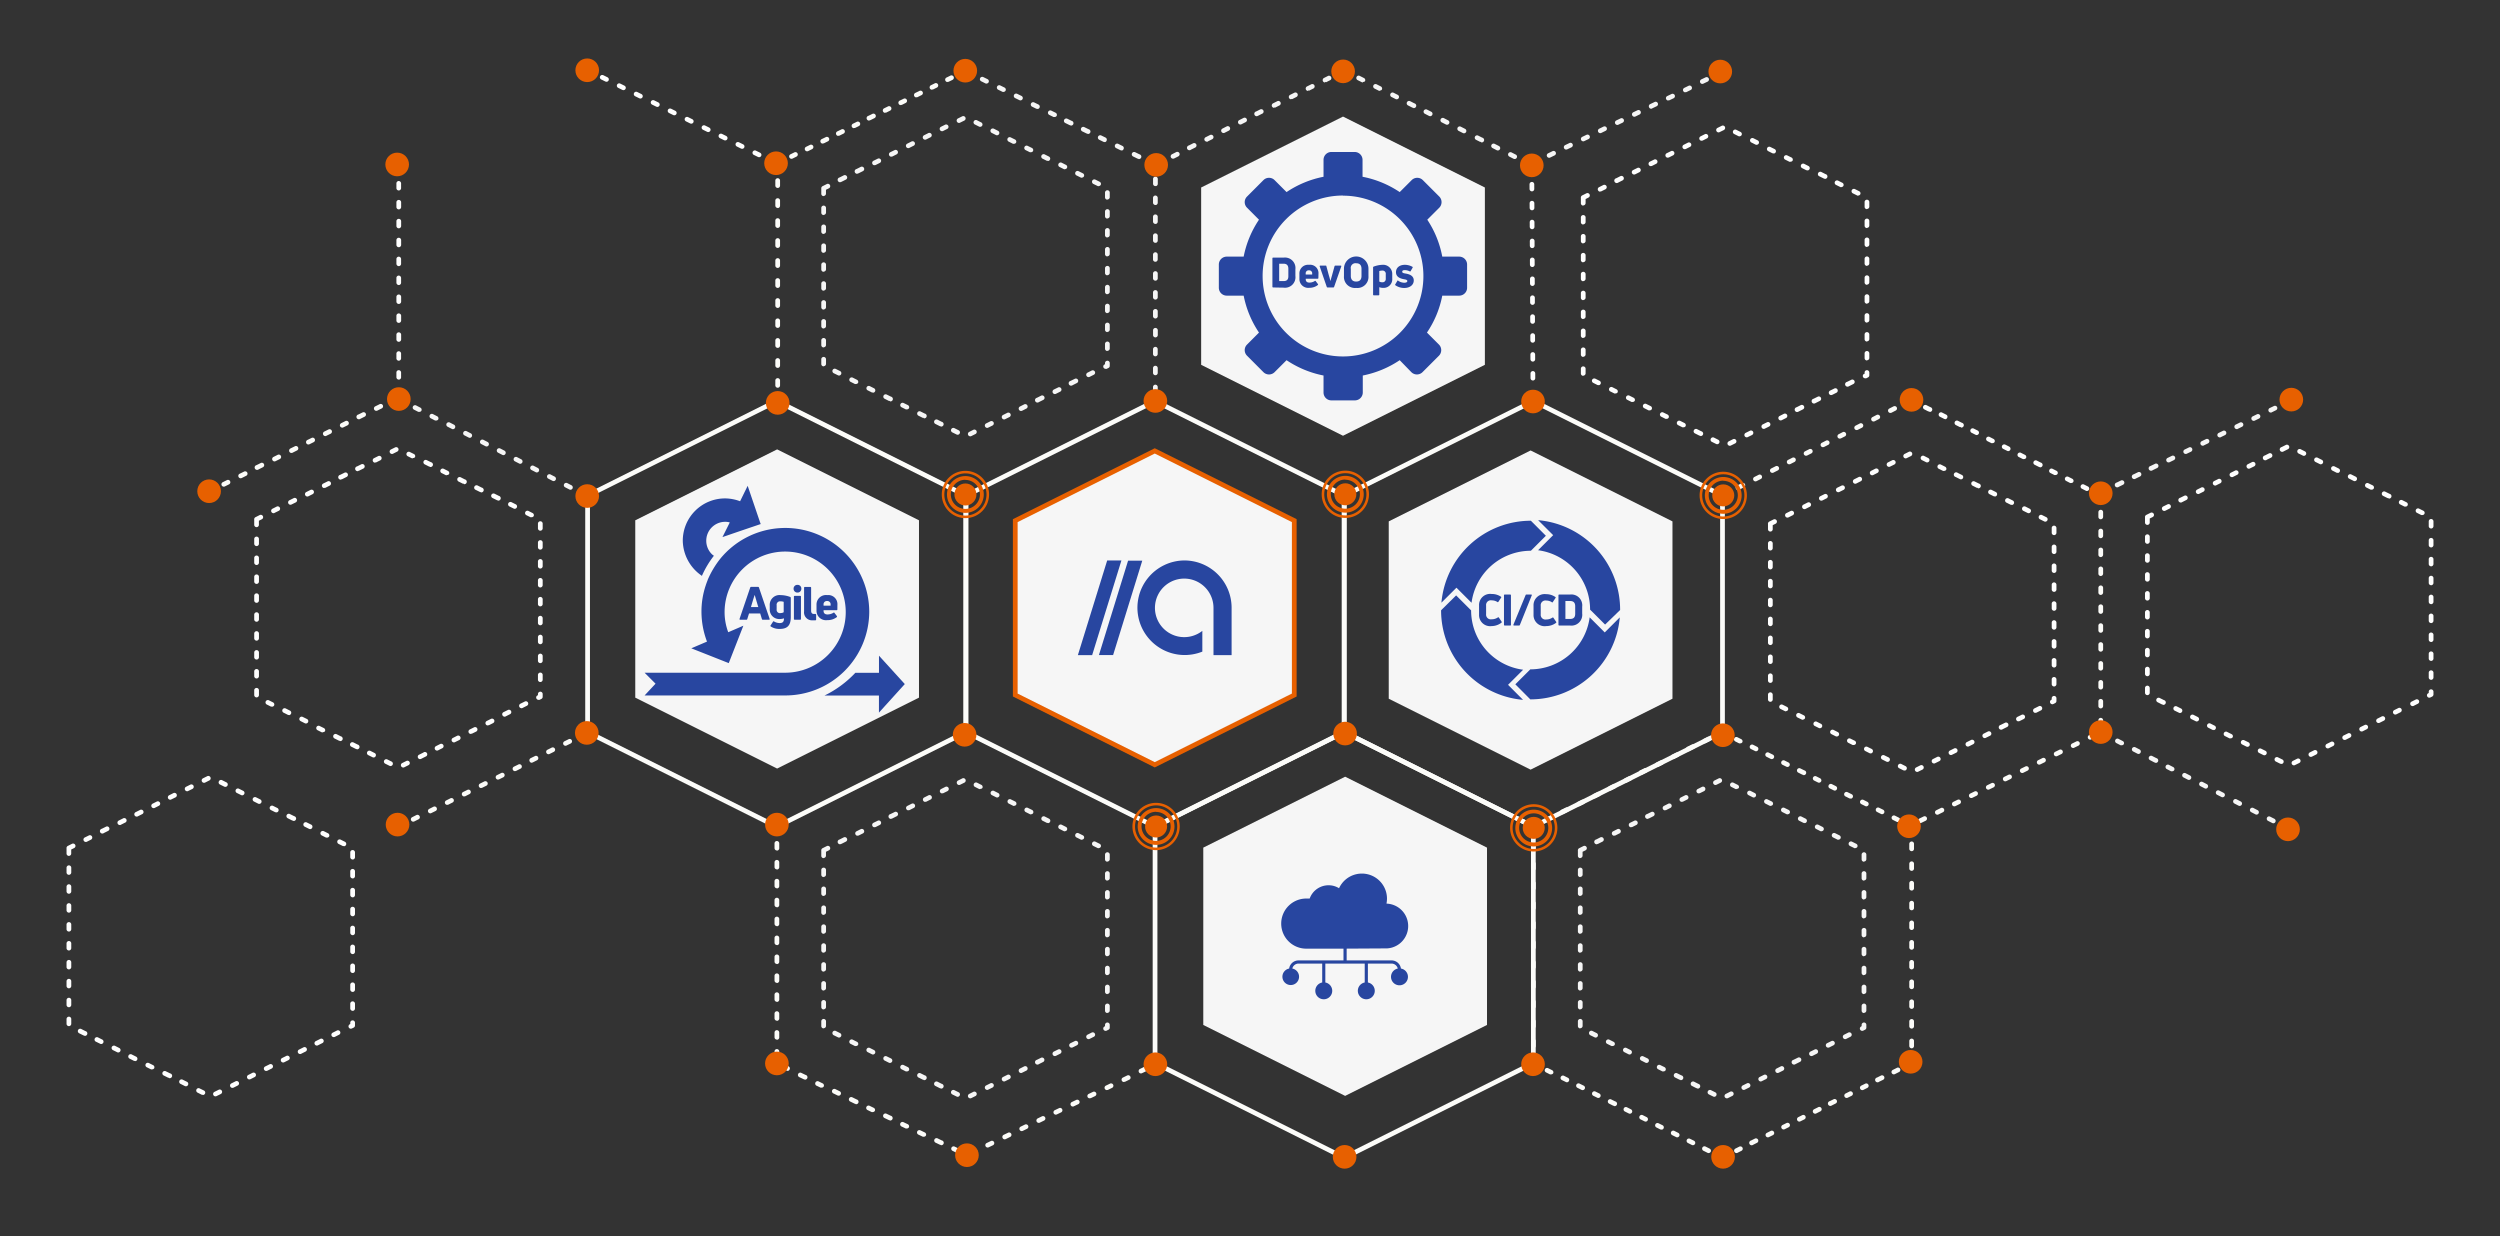 <svg id="Ebene_1" data-name="Ebene 1" xmlns="http://www.w3.org/2000/svg" viewBox="0 0 528.68 261.44"><rect x="0" y="0" width="528.68" height="261.44" fill="#333333" stroke="none"/><defs><style>.cls-1{fill:#fcfcf9;}.cls-2{fill:#f6f6f6;}.cls-3,.cls-4{fill:#2846a0;}.cls-4{fill-rule:evenodd;}.cls-5{fill:#fff;}.cls-6{fill:#e76000;}.cls-7{fill:none;stroke:#fff;stroke-linecap:round;stroke-linejoin:round;stroke-dasharray:1 3 1 3;}</style></defs><title>beehive</title><path class="cls-1" d="M364.43,105.26A.5.5,0,0,1,364,105a.49.49,0,0,1,.22-.67l.57-.29a.49.49,0,0,1,.67.22.5.5,0,0,1-.22.67l-.57.29A.59.59,0,0,1,364.43,105.26Zm3.24-1.64a.5.5,0,0,1-.23-1l.89-.45a.5.5,0,0,1,.68.22.51.51,0,0,1-.22.67l-.89.45A.49.49,0,0,1,367.67,103.62Zm3.57-1.82a.5.5,0,0,1-.45-.27.5.5,0,0,1,.22-.67l.89-.45a.49.49,0,0,1,.67.22.49.49,0,0,1-.22.67l-.89.45A.44.44,0,0,1,371.24,101.8ZM374.8,100a.5.5,0,0,1-.44-.27.49.49,0,0,1,.22-.67l.89-.45a.5.5,0,1,1,.45.89l-.89.45A.46.46,0,0,1,374.8,100Zm3.57-1.81a.51.51,0,0,1-.45-.27.5.5,0,0,1,.22-.67l.89-.45a.51.51,0,0,1,.68.21.52.52,0,0,1-.22.68l-.89.45A.48.48,0,0,1,378.37,98.18Zm3.57-1.81a.5.5,0,0,1-.45-.27.5.5,0,0,1,.22-.67l.89-.45a.49.49,0,0,1,.67.21.5.5,0,0,1-.22.68l-.89.45A.44.44,0,0,1,381.94,96.37Zm3.56-1.81a.5.5,0,0,1-.44-.27.49.49,0,0,1,.22-.67l.89-.46a.51.51,0,0,1,.67.22.5.5,0,0,1-.22.68l-.89.45A.46.46,0,0,1,385.5,94.56Zm3.57-1.81a.51.51,0,0,1-.45-.27.5.5,0,0,1,.22-.67l.89-.46a.51.51,0,0,1,.46.9l-.89.45A.64.64,0,0,1,389.07,92.75Zm3.57-1.81a.5.5,0,0,1-.45-.27.5.5,0,0,1,.22-.67l.89-.46a.5.5,0,0,1,.45.9l-.89.45A.59.59,0,0,1,392.64,90.94Zm3.56-1.81a.5.5,0,0,1-.44-.27.49.49,0,0,1,.22-.67l.89-.46a.51.51,0,0,1,.67.22.49.49,0,0,1-.22.67l-.89.46A.59.59,0,0,1,396.2,89.13Zm3.57-1.81a.51.51,0,0,1-.45-.27.5.5,0,0,1,.22-.67l.9-.46a.51.51,0,0,1,.67.22.5.5,0,0,1-.22.67l-.89.46A.64.64,0,0,1,399.77,87.32Zm3.57-1.81a.5.5,0,0,1-.23-1l.89-.45a.5.5,0,0,1,.67.22.49.49,0,0,1-.21.67l-.9.46A.59.59,0,0,1,403.34,85.51Z"/><path class="cls-1" d="M406.11,174.05a.49.49,0,0,1-.45-.28.5.5,0,0,1,.23-.67l.9-.44a.5.5,0,0,1,.67.23.51.51,0,0,1-.23.67l-.9.44A.59.59,0,0,1,406.11,174.05Zm3.59-1.76a.5.5,0,0,1-.22-.95l.9-.44a.5.5,0,1,1,.44.89l-.9.45A.59.59,0,0,1,409.7,172.29Zm3.59-1.77a.49.49,0,0,1-.45-.28.51.51,0,0,1,.23-.67l.9-.44a.5.5,0,0,1,.44.9l-.9.44A.44.44,0,0,1,413.29,170.52Zm3.59-1.76a.49.49,0,0,1-.45-.28.5.5,0,0,1,.23-.67l.9-.44a.5.5,0,0,1,.67.23.51.51,0,0,1-.23.67l-.9.44A.59.59,0,0,1,416.88,168.76Zm3.59-1.76a.52.52,0,0,1-.45-.28.5.5,0,0,1,.23-.67l.9-.44a.5.5,0,0,1,.67.22.51.51,0,0,1-.23.67l-.9.44A.46.46,0,0,1,420.47,167Zm3.59-1.77a.49.49,0,0,1-.45-.28.5.5,0,0,1,.23-.67l.9-.44a.5.5,0,1,1,.44.9l-.9.44A.59.59,0,0,1,424.06,165.23Zm3.59-1.76a.51.51,0,0,1-.45-.28.5.5,0,0,1,.23-.67l.9-.44a.51.51,0,0,1,.67.23.5.5,0,0,1-.23.66l-.9.45A.59.59,0,0,1,427.65,163.47Zm3.59-1.77a.5.5,0,0,1-.45-.28.49.49,0,0,1,.23-.66l.9-.45a.5.5,0,1,1,.44.9l-.9.44A.44.44,0,0,1,431.24,161.7Zm3.59-1.76a.49.49,0,0,1-.45-.28.5.5,0,0,1,.23-.67l.9-.44a.5.5,0,1,1,.44.9l-.9.44A.59.59,0,0,1,434.83,159.94Zm3.59-1.76a.51.51,0,0,1-.45-.28.5.5,0,0,1,.23-.67l.9-.44a.5.5,0,0,1,.67.22.51.51,0,0,1-.23.67l-.9.44A.46.46,0,0,1,438.42,158.18Zm3.59-1.77a.5.5,0,0,1-.22-.95l.9-.44a.51.51,0,0,1,.67.23.5.5,0,0,1-.23.67l-.9.44A.59.59,0,0,1,442,156.41Zm2.24-2.6a.5.5,0,0,1-.5-.5v-1a.5.5,0,0,1,.5-.5.5.5,0,0,1,.5.5v1A.51.51,0,0,1,444.25,153.81Zm0-4a.5.5,0,0,1-.5-.5v-1a.5.5,0,0,1,.5-.5.5.5,0,0,1,.5.5v1A.51.51,0,0,1,444.25,149.81Zm0-4a.5.5,0,0,1-.5-.5v-1a.5.5,0,0,1,.5-.5.5.5,0,0,1,.5.5v1A.51.51,0,0,1,444.25,145.81Zm0-4a.5.5,0,0,1-.5-.5v-1a.5.5,0,0,1,.5-.5.5.5,0,0,1,.5.5v1A.51.51,0,0,1,444.25,141.81Zm0-4a.5.5,0,0,1-.5-.5v-1a.5.5,0,0,1,.5-.5.5.5,0,0,1,.5.5v1A.51.51,0,0,1,444.25,137.81Zm0-4a.5.5,0,0,1-.5-.5v-1a.5.5,0,0,1,.5-.5.5.5,0,0,1,.5.5v1A.51.51,0,0,1,444.25,133.81Zm0-4a.5.5,0,0,1-.5-.5v-1a.5.5,0,0,1,.5-.5.5.5,0,0,1,.5.5v1A.51.51,0,0,1,444.25,129.81Zm0-4a.5.5,0,0,1-.5-.5v-1a.5.5,0,0,1,.5-.5.5.5,0,0,1,.5.5v1A.51.51,0,0,1,444.25,125.81Zm0-4a.5.5,0,0,1-.5-.5v-1a.5.5,0,0,1,.5-.5.5.5,0,0,1,.5.5v1A.51.51,0,0,1,444.25,121.81Zm0-4a.5.5,0,0,1-.5-.5v-1a.5.5,0,0,1,.5-.5.5.5,0,0,1,.5.5v1A.51.51,0,0,1,444.25,117.81Zm0-4a.5.5,0,0,1-.5-.5v-1a.5.5,0,0,1,.5-.5.5.5,0,0,1,.5.5v1A.51.51,0,0,1,444.25,113.81Zm0-4a.5.5,0,0,1-.5-.5v-1a.5.5,0,0,1,.5-.5.5.5,0,0,1,.5.5v1A.51.51,0,0,1,444.25,109.81Zm0-4a.5.5,0,0,1-.5-.5v-1a.5.5,0,0,1,.5-.5.5.5,0,0,1,.5.5v1A.51.51,0,0,1,444.25,105.81Z"/><polygon class="cls-2" points="293.68 110.26 323.68 95.26 353.68 110.26 353.68 147.76 323.68 162.76 293.68 147.76 293.68 110.26"/><path class="cls-3" d="M323.74,110.12a19,19,0,0,0-18.92,17.33l3.18-3.17,3.19,3.19a12.65,12.65,0,0,1,12.55-11l3.17-3.17Z"/><path class="cls-3" d="M342.61,129A19,19,0,0,0,325.27,110l3.18,3.17-3.19,3.19a12.67,12.67,0,0,1,11,12.56l3.17,3.16Z"/><path class="cls-3" d="M323.62,147.9a19,19,0,0,0,18.92-17.34l-3.18,3.18-3.19-3.19a12.67,12.67,0,0,1-12.55,11l-3.17,3.16Z"/><path class="cls-3" d="M304.75,129.06A19,19,0,0,0,322.08,148l-3.17-3.18,3.19-3.19a12.65,12.65,0,0,1-11-12.55l-3.17-3.17Z"/><path class="cls-3" d="M315.45,132.4a2.35,2.35,0,0,1-2.67-2.44v-1.91a2.35,2.35,0,0,1,2.65-2.44,3.46,3.46,0,0,1,2,.59.13.13,0,0,1,0,.21l-.58.88a.14.14,0,0,1-.22,0,2.21,2.21,0,0,0-1.18-.33,1,1,0,0,0-1.18,1.1v1.8a1,1,0,0,0,1.19,1.1,2.29,2.29,0,0,0,1.28-.38c.09-.06.16-.06.22,0l.58.87c.06.09.06.16,0,.21A3.44,3.44,0,0,1,315.45,132.4Z"/><path class="cls-3" d="M319.52,132.11c0,.11,0,.17-.16.17h-1.14a.15.15,0,0,1-.17-.17V125.9a.15.15,0,0,1,.17-.17h1.14c.11,0,.16.06.16.17Z"/><path class="cls-3" d="M321.41,132.16a.17.17,0,0,1-.18.12h-1.06c-.12,0-.16-.08-.12-.19l2.57-6.24a.17.17,0,0,1,.18-.12h1c.12,0,.18.07.12.18Z"/><path class="cls-3" d="M327,132.4A2.35,2.35,0,0,1,324.3,130v-1.91a2.35,2.35,0,0,1,2.65-2.44,3.41,3.41,0,0,1,1.95.59.13.13,0,0,1,.05.21l-.58.88c-.06.09-.13.1-.23,0A2.15,2.15,0,0,0,327,127a1,1,0,0,0-1.18,1.1v1.8A1,1,0,0,0,327,131a2.23,2.23,0,0,0,1.27-.38c.1-.06.17-.06.22,0l.59.87c.05.09.05.16,0,.21A3.46,3.46,0,0,1,327,132.4Z"/><path class="cls-3" d="M329.73,132.28c-.11,0-.16-.06-.16-.17V125.9c0-.11.05-.17.16-.17H332a2.3,2.3,0,0,1,2.59,2.55v1.46a2.29,2.29,0,0,1-2.59,2.54Zm1.31-1.39h1c.71,0,1.07-.33,1.07-1.09v-1.59c0-.76-.36-1.11-1.07-1.11h-1Z"/><polygon class="cls-2" points="254.01 39.65 284.01 24.65 314.01 39.65 314.01 77.15 284.01 92.15 254.01 77.15 254.01 39.65"/><path class="cls-3" d="M269.24,60.79a.15.15,0,0,1-.16-.16v-6a.14.14,0,0,1,.16-.15h2.19a2.22,2.22,0,0,1,2.51,2.47v1.41a2.22,2.22,0,0,1-2.51,2.47Zm1.27-1.35h.94c.68,0,1-.32,1-1V56.84c0-.74-.35-1.07-1-1.07h-.94Z"/><path class="cls-3" d="M278.8,58.79a.14.14,0,0,1-.16.15h-2.51v.14c0,.45.29.68.76.68a2.14,2.14,0,0,0,1.13-.32.13.13,0,0,1,.21,0l.46.61a.15.15,0,0,1,0,.22,2.84,2.84,0,0,1-1.81.59,1.85,1.85,0,0,1-2.09-1.85V57.93A1.83,1.83,0,0,1,276.82,56a1.77,1.77,0,0,1,2,1.89Zm-2-1.62a.62.62,0,0,0-.68.7v.19h1.37v-.19A.63.63,0,0,0,276.81,57.17Z"/><path class="cls-3" d="M280.74,60.79a.18.18,0,0,1-.17-.13l-1.49-4.32c0-.1,0-.17.12-.17h1.12c.09,0,.16,0,.17.12l.54,2c.1.3.23.77.32,1.16h0c.1-.39.23-.86.32-1.16l.55-2a.17.17,0,0,1,.18-.12h1.12c.11,0,.16.07.12.17l-1.51,4.32a.18.18,0,0,1-.18.13Z"/><path class="cls-3" d="M286.79,60.89a2.34,2.34,0,0,1-2.58-2.52V56.83a2.59,2.59,0,0,1,5.18,0v1.54A2.34,2.34,0,0,1,286.79,60.89Zm0-1.35c.76,0,1.13-.41,1.13-1.2V56.86c0-.78-.37-1.19-1.13-1.19a1,1,0,0,0-1.13,1.19v1.48C285.66,59.13,286.05,59.54,286.79,59.54Z"/><path class="cls-3" d="M292.32,56a1.93,1.93,0,0,1,2.1,2v.88a1.83,1.83,0,0,1-1.92,2,2.26,2.26,0,0,1-.82-.15v1.56c0,.11-.05.16-.15.16h-1a.14.14,0,0,1-.16-.16V56.55a.16.16,0,0,1,.12-.17A5.9,5.9,0,0,1,292.32,56Zm.73,2.92V58a.68.68,0,0,0-.76-.78,1.9,1.9,0,0,0-.61.1v2.22a1.21,1.21,0,0,0,.62.15A.67.67,0,0,0,293.05,59Z"/><path class="cls-3" d="M296.93,60.9a3.28,3.28,0,0,1-1.85-.58.15.15,0,0,1,0-.22l.42-.71c.06-.1.12-.11.21,0a2.3,2.3,0,0,0,1.27.4c.37,0,.63-.13.63-.36s-.28-.31-.64-.37c-1-.16-1.76-.57-1.76-1.5S295.94,56,297.1,56a3.32,3.32,0,0,1,1.57.41.13.13,0,0,1,.05.21l-.4.7a.15.15,0,0,1-.22.06,2.25,2.25,0,0,0-1-.26q-.57,0-.57.33c0,.25.21.32.78.41.92.16,1.66.54,1.66,1.45S298.2,60.9,296.93,60.9Z"/><path class="cls-4" d="M288.14,37.38A21.43,21.43,0,0,1,296,40.62l2.53-2.53a1.67,1.67,0,0,1,2.36,0l3.48,3.48a1.68,1.68,0,0,1,0,2.35l-2.54,2.54A21.19,21.19,0,0,1,305,54.27h3.58a1.67,1.67,0,0,1,1.67,1.67v4.91a1.67,1.67,0,0,1-1.67,1.67H305a21,21,0,0,1-3.24,7.81l2.54,2.54a1.68,1.68,0,0,1,0,2.35l-3.48,3.48a1.67,1.67,0,0,1-2.36,0L296,76.17a21.43,21.43,0,0,1-7.81,3.24V83a1.67,1.67,0,0,1-1.67,1.67h-4.92A1.66,1.66,0,0,1,279.89,83V79.41a21.41,21.41,0,0,1-7.82-3.24l-2.53,2.53a1.67,1.67,0,0,1-2.36,0l-3.47-3.48a1.66,1.66,0,0,1,0-2.35l2.53-2.54A21.36,21.36,0,0,1,263,62.52h-3.58a1.67,1.67,0,0,1-1.67-1.67V55.94a1.67,1.67,0,0,1,1.67-1.67H263a21.36,21.36,0,0,1,3.24-7.81l-2.53-2.54a1.66,1.66,0,0,1,0-2.35l3.47-3.48a1.67,1.67,0,0,1,2.36,0l2.53,2.53a21.41,21.41,0,0,1,7.82-3.24V33.8a1.66,1.66,0,0,1,1.66-1.66h4.92a1.67,1.67,0,0,1,1.67,1.66Zm-4.13,4a17,17,0,1,1-17,17A17,17,0,0,1,284,41.35Z"/><path class="cls-1" d="M44.19,104.48a.49.49,0,0,1-.45-.28.5.5,0,0,1,.22-.67l.44-.22a.51.51,0,0,1,.68.23.51.51,0,0,1-.23.67l-.44.22A.59.59,0,0,1,44.19,104.48Zm3.12-1.56a.5.5,0,0,1-.22-.94l.9-.45a.5.5,0,1,1,.44.9l-.89.44A.48.48,0,0,1,47.31,102.92Zm3.58-1.78a.48.48,0,0,1-.44-.28.49.49,0,0,1,.22-.67l.9-.44a.5.5,0,1,1,.44.89l-.89.45A.59.59,0,0,1,50.89,101.14Zm3.59-1.78a.5.5,0,0,1-.23-1l.9-.45a.5.5,0,1,1,.44.9l-.89.45A.59.59,0,0,1,54.48,99.36Zm3.58-1.78a.51.51,0,0,1-.45-.28.5.5,0,0,1,.22-.67l.9-.45a.5.5,0,1,1,.44.9l-.89.44A.46.46,0,0,1,58.06,97.58Zm3.58-1.79a.5.5,0,0,1-.45-.27.52.52,0,0,1,.22-.68l.9-.44a.5.5,0,1,1,.44.89l-.89.45A.44.44,0,0,1,61.64,95.79ZM65.22,94a.49.49,0,0,1-.45-.28.51.51,0,0,1,.22-.67l.9-.44a.49.49,0,0,1,.67.22.5.5,0,0,1-.22.67l-.9.45A.59.59,0,0,1,65.22,94Zm3.58-1.78a.49.49,0,0,1-.45-.28.5.5,0,0,1,.22-.67l.9-.45a.5.5,0,0,1,.45.9l-.9.44A.46.46,0,0,1,68.8,92.23Zm3.58-1.79a.51.51,0,0,1-.45-.27.5.5,0,0,1,.23-.67l.89-.45a.5.5,0,0,1,.67.23.51.51,0,0,1-.22.67l-.9.44A.44.44,0,0,1,72.38,90.44ZM76,88.66a.5.5,0,0,1-.22-1l.89-.44a.5.5,0,0,1,.67.22.5.5,0,0,1-.22.67l-.9.45A.59.59,0,0,1,76,88.66Zm3.58-1.78a.5.5,0,0,1-.22-.95l.89-.44a.5.5,0,1,1,.45.89l-.9.45A.54.54,0,0,1,79.54,86.88Zm3.58-1.78a.52.52,0,0,1-.45-.28.5.5,0,0,1,.23-.67l.89-.45a.5.5,0,0,1,.67.23.49.49,0,0,1-.22.67l-.9.44A.43.43,0,0,1,83.12,85.1Z"/><path class="cls-1" d="M164.46,85.7a.5.5,0,0,1-.5-.5v-.5a.5.5,0,0,1,.5-.5.5.5,0,0,1,.5.5v.5A.5.5,0,0,1,164.46,85.7Z"/><path class="cls-1" d="M164.46,82a.51.51,0,0,1-.5-.5V80.47a.5.5,0,0,1,.5-.5.5.5,0,0,1,.5.5v1.06A.5.5,0,0,1,164.46,82Z"/><path class="cls-1" d="M164.46,77.8a.5.5,0,0,1-.5-.5V76.24a.51.51,0,0,1,.5-.5.5.5,0,0,1,.5.5V77.3A.5.5,0,0,1,164.46,77.8Zm0-4.23a.5.5,0,0,1-.5-.5V72a.51.51,0,0,1,.5-.5.5.5,0,0,1,.5.5v1.06A.5.5,0,0,1,164.46,73.57Zm0-4.23a.5.5,0,0,1-.5-.5v-1a.5.5,0,0,1,.5-.5.5.5,0,0,1,.5.5v1A.5.5,0,0,1,164.46,69.34Zm0-4.22a.51.51,0,0,1-.5-.5V63.56a.5.5,0,0,1,.5-.5.5.5,0,0,1,.5.5v1.06A.5.5,0,0,1,164.46,65.12Zm0-4.23a.51.51,0,0,1-.5-.5V59.33a.5.5,0,0,1,.5-.5.5.5,0,0,1,.5.5v1.06A.5.5,0,0,1,164.46,60.89Zm0-4.23a.5.5,0,0,1-.5-.5V55.1a.51.51,0,0,1,.5-.5.5.5,0,0,1,.5.5v1.06A.5.5,0,0,1,164.46,56.66Zm0-4.23a.5.5,0,0,1-.5-.5V50.87a.51.51,0,0,1,.5-.5.5.5,0,0,1,.5.5v1.06A.5.5,0,0,1,164.46,52.43Zm0-4.23a.5.5,0,0,1-.5-.5V46.65a.5.5,0,0,1,.5-.5.5.5,0,0,1,.5.5V47.7A.5.5,0,0,1,164.46,48.2Zm0-4.22a.51.51,0,0,1-.5-.5V42.42a.5.5,0,0,1,.5-.5.5.5,0,0,1,.5.5v1.06A.5.5,0,0,1,164.46,44Zm0-4.23a.51.51,0,0,1-.5-.5V38.19a.5.5,0,0,1,.5-.5.5.5,0,0,1,.5.5v1.06A.5.5,0,0,1,164.46,39.75Z"/><path class="cls-1" d="M164.46,35.52a.5.5,0,0,1-.5-.5v-.5a.51.51,0,0,1,.28-.45l.45-.22a.5.5,0,0,1,.67.23.51.51,0,0,1-.23.67l-.17.08V35A.5.5,0,0,1,164.46,35.52Z"/><path class="cls-1" d="M167.39,33.58a.48.48,0,0,1-.45-.28.5.5,0,0,1,.22-.67l.83-.41a.5.5,0,1,1,.44.9l-.82.41A.59.59,0,0,1,167.39,33.58Z"/><path class="cls-1" d="M170.69,32a.48.48,0,0,1-.45-.28.5.5,0,0,1,.22-.67l.83-.41a.5.5,0,0,1,.44.9l-.82.41A.59.59,0,0,1,170.69,32Zm3.3-1.63a.48.48,0,0,1-.45-.28.5.5,0,0,1,.22-.67l.83-.4a.5.5,0,1,1,.44.89l-.82.41A.59.59,0,0,1,174,30.32Zm3.3-1.63a.48.48,0,0,1-.45-.28.5.5,0,0,1,.22-.67l.83-.4a.5.5,0,1,1,.44.89l-.82.41A.44.44,0,0,1,177.29,28.69Zm3.3-1.63a.5.5,0,0,1-.23-.94l.83-.41a.5.5,0,0,1,.67.23.51.51,0,0,1-.23.67l-.82.4A.47.47,0,0,1,180.59,27.06Zm3.3-1.62a.5.5,0,0,1-.23-1l.83-.41a.5.5,0,1,1,.44.9l-.82.41A.63.63,0,0,1,183.89,25.44Zm3.3-1.63a.48.48,0,0,1-.45-.28.5.5,0,0,1,.22-.67l.83-.41a.5.5,0,0,1,.44.9l-.82.41A.63.63,0,0,1,187.19,23.81Zm3.29-1.63a.48.48,0,0,1-.44-.28.5.5,0,0,1,.22-.67l.83-.4a.49.49,0,0,1,.67.22.5.5,0,0,1-.23.67l-.82.41A.64.64,0,0,1,190.48,22.18Zm3.3-1.63a.48.48,0,0,1-.44-.28.5.5,0,0,1,.22-.67l.83-.4a.5.5,0,1,1,.44.89l-.82.41A.48.48,0,0,1,193.78,20.55Zm3.3-1.63a.49.49,0,0,1-.44-.27.5.5,0,0,1,.22-.67l.83-.41a.5.5,0,0,1,.67.23.51.51,0,0,1-.23.67l-.82.4A.48.48,0,0,1,197.08,18.92Zm3.3-1.62a.5.5,0,0,1-.22-.95l.83-.41a.5.5,0,1,1,.44.9l-.82.4A.49.49,0,0,1,200.38,17.3Z"/><path class="cls-1" d="M203.68,15.67a.48.48,0,0,1-.44-.28.5.5,0,0,1,.22-.67l.45-.22a.5.5,0,0,1,.67.23.49.49,0,0,1-.23.66l-.44.23A.64.64,0,0,1,203.68,15.67Z"/><path class="cls-1" d="M205.26,244.41a.5.5,0,0,1-.22-.95l.9-.43a.49.49,0,0,1,.67.23.5.5,0,0,1-.23.67l-.9.43A.59.59,0,0,1,205.26,244.41Zm-2.7-.55a.59.59,0,0,1-.22-.05l-.9-.44a.49.49,0,0,1-.23-.66.5.5,0,0,1,.67-.24l.9.44a.5.5,0,0,1-.22,1Zm6.3-1.19a.5.5,0,0,1-.21-.95l.9-.43a.49.49,0,0,1,.66.23.5.5,0,0,1-.23.67l-.9.43A.42.42,0,0,1,208.86,242.67Zm-9.9-.55a.54.54,0,0,1-.22-.05l-.9-.43a.5.5,0,0,1-.23-.67.49.49,0,0,1,.66-.24l.9.44a.5.5,0,0,1-.21,1Zm13.51-1.18a.49.49,0,0,1-.45-.29.5.5,0,0,1,.23-.67l.9-.43a.5.5,0,1,1,.43.9l-.9.44A.54.54,0,0,1,212.47,240.94Zm-17.12-.56a.41.41,0,0,1-.21,0l-.9-.43a.5.5,0,1,1,.43-.9l.9.43a.5.5,0,0,1,.23.67A.48.48,0,0,1,195.35,240.38Zm20.72-1.18a.5.5,0,0,1-.22-.95l.9-.44a.5.5,0,0,1,.67.24.49.49,0,0,1-.23.66l-.9.44A.59.59,0,0,1,216.07,239.2Zm-24.32-.56a.44.44,0,0,1-.22,0l-.9-.43a.51.51,0,0,1-.23-.67.5.5,0,0,1,.67-.23l.9.43a.5.5,0,0,1,.23.67A.48.48,0,0,1,191.75,238.64Zm27.92-1.18a.52.52,0,0,1-.45-.28.51.51,0,0,1,.23-.67l.9-.44a.5.5,0,0,1,.67.24.49.49,0,0,1-.23.66l-.9.44A.59.59,0,0,1,219.67,237.46Zm-31.52-.56a.44.44,0,0,1-.22-.05l-.9-.43a.5.5,0,1,1,.44-.9l.9.43a.5.5,0,0,1-.22,1Zm35.12-1.18a.5.5,0,0,1-.21-.95l.9-.43a.49.49,0,0,1,.66.23.5.5,0,0,1-.23.67l-.9.43A.54.54,0,0,1,223.27,235.72Zm-38.72-.55a.54.54,0,0,1-.22,0l-.9-.44a.5.5,0,0,1,.43-.9l.9.44a.49.49,0,0,1,.24.66A.51.51,0,0,1,184.55,235.17ZM226.88,234a.48.48,0,0,1-.45-.28.5.5,0,0,1,.23-.67l.9-.43a.5.5,0,1,1,.43.9l-.9.43A.41.41,0,0,1,226.88,234Zm-45.94-.55a.54.54,0,0,1-.21-.05l-.9-.44a.5.5,0,1,1,.43-.9l.9.44a.5.5,0,0,1-.22,1Zm49.54-1.19A.48.48,0,0,1,230,232a.5.5,0,0,1,.23-.67l.9-.43a.5.5,0,0,1,.44.9l-.9.43A.44.44,0,0,1,230.48,232.24Zm-53.14-.55a.59.59,0,0,1-.22-.05l-.9-.44a.5.5,0,0,1,.44-.9l.9.44a.5.5,0,0,1-.22.95Zm56.74-1.18a.51.51,0,0,1-.45-.29.5.5,0,0,1,.23-.66l.91-.44a.5.5,0,0,1,.43.9l-.9.44A.59.59,0,0,1,234.08,230.51ZM173.74,230a.59.59,0,0,1-.22,0l-.9-.43a.51.51,0,0,1,.44-.91l.9.44a.5.5,0,0,1,.23.67A.49.49,0,0,1,173.74,230Zm63.94-1.18a.51.51,0,0,1-.45-.29.49.49,0,0,1,.24-.66l.9-.44a.5.5,0,0,1,.67.24.49.49,0,0,1-.24.66l-.9.44A.54.54,0,0,1,237.68,228.77Zm-67.54-.56a.42.42,0,0,1-.22-.05l-.9-.43a.5.5,0,0,1-.23-.67.49.49,0,0,1,.66-.23l.9.43a.5.5,0,0,1-.21,1ZM241.29,227a.48.48,0,0,1-.45-.28.5.5,0,0,1,.23-.67l.9-.44a.5.5,0,1,1,.43.91l-.9.43A.54.54,0,0,1,241.29,227Zm-74.76-.56a.41.41,0,0,1-.21-.05l-.9-.43a.5.5,0,1,1,.43-.9l.9.43a.5.5,0,0,1,.23.67A.48.48,0,0,1,166.53,226.47Zm-2.24-2.59a.5.5,0,0,1-.5-.5v-1a.5.5,0,0,1,.5-.5.51.51,0,0,1,.5.5v1A.5.5,0,0,1,164.29,223.88Zm0-4a.5.5,0,0,1-.5-.5v-1a.5.5,0,0,1,.5-.5.51.51,0,0,1,.5.5v1A.5.5,0,0,1,164.29,219.88Zm0-4a.5.5,0,0,1-.5-.5v-1a.5.5,0,0,1,.5-.5.51.51,0,0,1,.5.5v1A.5.5,0,0,1,164.29,215.88Zm0-4a.5.5,0,0,1-.5-.5v-1a.5.5,0,0,1,.5-.5.51.51,0,0,1,.5.5v1A.5.5,0,0,1,164.29,211.88Zm0-4a.5.5,0,0,1-.5-.5v-1a.5.5,0,0,1,.5-.5.51.51,0,0,1,.5.5v1A.5.5,0,0,1,164.29,207.88Zm0-4a.5.5,0,0,1-.5-.5v-1a.5.5,0,0,1,.5-.5.51.51,0,0,1,.5.5v1A.5.5,0,0,1,164.29,203.88Zm0-4a.5.5,0,0,1-.5-.5v-1a.5.5,0,0,1,.5-.5.51.51,0,0,1,.5.5v1A.5.5,0,0,1,164.29,199.88Zm0-4a.5.5,0,0,1-.5-.5v-1a.5.5,0,0,1,.5-.5.51.51,0,0,1,.5.5v1A.5.5,0,0,1,164.29,195.88Zm0-4a.5.5,0,0,1-.5-.5v-1a.5.5,0,0,1,.5-.5.51.51,0,0,1,.5.5v1A.5.5,0,0,1,164.29,191.88Zm0-4a.5.5,0,0,1-.5-.5v-1a.5.5,0,0,1,.5-.5.51.51,0,0,1,.5.5v1A.5.5,0,0,1,164.29,187.88Zm0-4a.5.5,0,0,1-.5-.5v-1a.5.5,0,0,1,.5-.5.51.51,0,0,1,.5.5v1A.5.5,0,0,1,164.29,183.88Zm0-4a.5.5,0,0,1-.5-.5v-1a.5.5,0,0,1,.5-.5.51.51,0,0,1,.5.5v1A.5.5,0,0,1,164.29,179.88Zm0-4a.5.5,0,0,1-.5-.5v-1a.5.5,0,0,1,.5-.5.51.51,0,0,1,.5.5v1A.5.5,0,0,1,164.29,175.88Z"/><path class="cls-2" d="M244.33,83.35h0a.5.5,0,0,1-.5-.5v-1a.5.5,0,0,1,.5-.5h0a.51.51,0,0,1,.5.5v1A.5.5,0,0,1,244.33,83.35Zm0-4h0a.5.5,0,0,1-.5-.5v-1a.5.5,0,0,1,.5-.5h0a.5.5,0,0,1,.5.5v1A.5.5,0,0,1,244.35,79.35Zm0-4h0a.5.5,0,0,1-.5-.5v-1a.51.51,0,0,1,.5-.5h0a.49.49,0,0,1,.49.5v1A.5.5,0,0,1,244.36,75.35Zm0-4h0a.49.49,0,0,1-.49-.5v-1a.5.5,0,0,1,.5-.5h0a.5.5,0,0,1,.5.5v1A.51.51,0,0,1,244.38,71.35Zm0-4h0a.5.5,0,0,1-.5-.5v-1a.5.5,0,0,1,.5-.5.48.48,0,0,1,.5.5v1A.5.5,0,0,1,244.39,67.35Zm0-4h0a.5.5,0,0,1-.5-.5v-1a.5.5,0,0,1,.5-.5h0a.5.5,0,0,1,.5.5v1A.5.5,0,0,1,244.4,63.35Zm0-4h0a.5.5,0,0,1-.5-.5v-1a.5.5,0,0,1,.5-.5h0a.5.5,0,0,1,.5.5v1A.5.5,0,0,1,244.42,59.35Zm0-4a.48.48,0,0,1-.5-.5v-1a.51.51,0,0,1,.5-.5h0a.49.49,0,0,1,.49.5v1A.5.5,0,0,1,244.43,55.35Zm0-4h0a.5.5,0,0,1-.5-.5v-1a.5.5,0,0,1,.5-.5h0a.5.5,0,0,1,.5.5v1A.5.5,0,0,1,244.44,51.35Zm0-4h0a.5.5,0,0,1-.5-.5v-1a.5.5,0,0,1,.5-.5h0a.5.5,0,0,1,.5.5v1A.5.5,0,0,1,244.46,47.35Zm0-4h0a.5.5,0,0,1-.5-.5v-1a.5.5,0,0,1,.5-.5h0a.51.51,0,0,1,.5.5v1A.5.5,0,0,1,244.47,43.35Zm0-4h0a.49.49,0,0,1-.49-.5v-1a.5.5,0,0,1,.5-.5h0a.5.5,0,0,1,.5.5v1A.5.5,0,0,1,244.49,39.35Zm0-4a.48.48,0,0,1-.23,0l-.89-.44a.5.5,0,0,1,.44-.9l.9.44a.5.5,0,0,1,.22.67A.48.48,0,0,1,244.49,35.36Zm-3.59-1.77a.54.54,0,0,1-.22-.05l-.9-.44a.5.5,0,1,1,.44-.9l.9.44a.5.5,0,0,1-.22,1Zm-3.59-1.77a.59.59,0,0,1-.22-.05l-.9-.44a.5.5,0,0,1,.45-.9l.89.44a.5.5,0,0,1,.23.67A.49.49,0,0,1,237.31,31.82Zm-3.59-1.77a.59.59,0,0,1-.22-.05l-.89-.44a.51.51,0,0,1-.23-.67.5.5,0,0,1,.67-.23l.9.44a.5.5,0,0,1,.22.67A.48.48,0,0,1,233.72,30.05Zm-3.58-1.77a.54.54,0,0,1-.22-.05l-.9-.44a.51.51,0,0,1-.23-.67.5.5,0,0,1,.67-.23l.9.44a.5.5,0,0,1-.22,1Zm-3.59-1.77a.59.59,0,0,1-.22-.05l-.9-.44a.5.5,0,0,1,.45-.9l.89.44a.5.5,0,0,1-.22,1ZM223,24.74a.59.59,0,0,1-.22,0l-.89-.44a.51.51,0,0,1-.23-.67.5.5,0,0,1,.67-.23l.9.44a.5.5,0,0,1,.22.67A.48.48,0,0,1,223,24.74ZM219.38,23a.54.54,0,0,1-.22,0l-.9-.44a.51.51,0,0,1-.23-.67.5.5,0,0,1,.67-.23l.9.44a.5.5,0,0,1-.22.95Zm-3.59-1.77a.59.59,0,0,1-.22-.05l-.9-.44a.5.5,0,1,1,.44-.9l.9.44a.5.5,0,0,1-.22.95Zm-3.59-1.77a.59.59,0,0,1-.22-.05l-.9-.44a.51.51,0,0,1-.22-.67.5.5,0,0,1,.67-.23l.89.44a.5.5,0,0,1,.23.67A.49.49,0,0,1,212.2,19.43Zm-3.58-1.77a.54.54,0,0,1-.22-.05l-.9-.45a.49.49,0,0,1-.23-.66.5.5,0,0,1,.67-.23l.9.44a.5.5,0,0,1,.22.67A.48.48,0,0,1,208.62,17.66ZM205,15.89a.54.54,0,0,1-.22-.05l-.9-.45a.49.49,0,0,1-.23-.66.51.51,0,0,1,.67-.23l.9.44a.5.5,0,0,1-.22,1Z"/><path class="cls-5" d="M84.33,84.28a.5.5,0,0,1-.5-.5v-1a.49.49,0,0,1,.49-.5.52.52,0,0,1,.51.5v1a.5.5,0,0,1-.49.5Zm0-4a.51.51,0,0,1-.5-.5v-1a.49.49,0,0,1,.49-.5h0a.51.51,0,0,1,.5.5v1a.49.49,0,0,1-.49.5Zm0-4a.5.5,0,0,1-.5-.5v-1a.5.5,0,0,1,.49-.5h0a.5.5,0,0,1,.5.5v1a.5.5,0,0,1-.5.5Zm0-4a.5.5,0,0,1-.5-.5v-1a.5.5,0,0,1,.5-.5h0a.5.5,0,0,1,.5.5v1a.5.5,0,0,1-.5.5Zm0-4a.5.5,0,0,1-.5-.5v-1a.5.5,0,0,1,.5-.5h0a.5.5,0,0,1,.5.5v1a.5.5,0,0,1-.5.5Zm0-4a.5.5,0,0,1-.5-.5v-1a.5.5,0,0,1,.5-.5h0a.5.5,0,0,1,.5.5v1a.5.5,0,0,1-.49.5Zm0-4a.51.51,0,0,1-.5-.5v-1a.49.49,0,0,1,.49-.5h0a.51.51,0,0,1,.5.5v1a.49.49,0,0,1-.49.5Zm0-4a.51.51,0,0,1-.5-.5v-1a.5.5,0,0,1,.49-.5h0a.5.5,0,0,1,.5.5v1a.49.49,0,0,1-.49.5Zm0-4a.5.5,0,0,1-.5-.5v-1a.5.5,0,0,1,.5-.5h0a.5.5,0,0,1,.5.5v1a.5.5,0,0,1-.5.5Zm0-4a.5.5,0,0,1-.5-.5v-1a.5.5,0,0,1,.5-.5h0a.5.5,0,0,1,.5.5v1a.5.5,0,0,1-.5.5Zm0-4a.5.5,0,0,1-.5-.49v-1a.5.5,0,0,1,.5-.51h0a.5.5,0,0,1,.5.5v1a.5.5,0,0,1-.5.5Zm0-4a.5.5,0,0,1-.5-.49v-1a.5.5,0,0,1,.49-.51h0a.51.51,0,0,1,.5.5v1a.5.5,0,0,1-.49.5Zm0-4a.51.51,0,0,1-.5-.49v-1a.5.5,0,0,1,.49-.51h0a.51.51,0,0,1,.5.5v1a.49.49,0,0,1-.49.5Z"/><path class="cls-2" d="M324,35.1a.5.5,0,0,1-.22-1l.91-.43a.49.49,0,0,1,.66.23.5.5,0,0,1-.23.67l-.9.43A.44.44,0,0,1,324,35.1Zm3.61-1.73a.52.52,0,0,1-.46-.29.49.49,0,0,1,.24-.66l.9-.44a.5.5,0,1,1,.43.9l-.9.44A.54.54,0,0,1,327.58,33.37Zm3.6-1.74a.48.48,0,0,1-.45-.28.5.5,0,0,1,.23-.67l.9-.43a.49.49,0,0,1,.67.23.51.51,0,0,1-.23.67l-.9.43A.59.59,0,0,1,331.18,31.63Zm3.6-1.74a.5.5,0,0,1-.21-.95l.9-.43a.49.49,0,0,1,.66.23.5.5,0,0,1-.23.67l-.9.43A.42.42,0,0,1,334.78,29.89Zm3.61-1.73a.5.5,0,0,1-.22-.95l.9-.44a.5.5,0,0,1,.67.24.49.49,0,0,1-.24.66l-.9.44A.54.54,0,0,1,338.39,28.16Zm3.6-1.74a.49.49,0,0,1-.45-.28.5.5,0,0,1,.23-.67l.9-.43a.5.5,0,1,1,.44.9l-.9.43A.44.44,0,0,1,342,26.42Zm3.6-1.73a.51.51,0,0,1-.45-.29.5.5,0,0,1,.24-.67l.9-.43a.5.5,0,0,1,.43.9l-.9.44A.54.54,0,0,1,345.59,24.69ZM349.2,23a.48.48,0,0,1-.45-.28A.5.5,0,0,1,349,22l.9-.43a.49.49,0,0,1,.67.23.5.5,0,0,1-.24.67l-.9.43A.54.54,0,0,1,349.2,23Zm3.6-1.74a.49.49,0,0,1-.45-.28.5.5,0,0,1,.23-.67l.9-.43a.5.5,0,0,1,.44.9l-.9.43A.44.44,0,0,1,352.8,21.21Zm3.6-1.73a.51.51,0,0,1-.45-.29.5.5,0,0,1,.24-.66l.9-.44a.49.49,0,0,1,.66.24.48.48,0,0,1-.23.66l-.9.44A.54.54,0,0,1,356.4,19.48ZM360,17.74a.48.48,0,0,1-.45-.28.5.5,0,0,1,.23-.67l.9-.43a.5.5,0,0,1,.67.23.51.51,0,0,1-.23.67l-.91.43A.41.41,0,0,1,360,17.74Zm3.6-1.73a.51.51,0,0,1-.45-.29.49.49,0,0,1,.23-.66l.9-.44a.51.51,0,0,1,.67.23.5.5,0,0,1-.23.67l-.9.44A.59.59,0,0,1,363.61,16Z"/><polygon class="cls-2" points="134.34 110.03 164.34 95.03 194.34 110.03 194.34 147.53 164.34 162.53 134.34 147.53 134.34 110.03"/><path class="cls-3" d="M191.34,144.66l-5.46-6v3.62h-5a22.35,22.35,0,0,1-6.53,4.81h11.52v3.61Z"/><path class="cls-3" d="M183.82,129.36a17.76,17.76,0,0,0-31.48-11.23h0a19.53,19.53,0,0,0-2.71,4.56c0,.13-.08.22-.12.34s-.18.48-.26.74a17.39,17.39,0,0,0-.91,5.63,17.9,17.9,0,0,0,1.17,6.28l-3.32,1.42,7.92,3.13,3.09-7.91L154,133.7a12.19,12.19,0,0,1-.77-4.3,12.81,12.81,0,1,1,12.81,12.86H136.31l2.32,2.32-2.32,2.49h29.75A17.75,17.75,0,0,0,183.82,129.36Z"/><path class="cls-3" d="M148.09,121.53a2.51,2.51,0,0,1,.34.26,19.67,19.67,0,0,1,2.54-4.26c-.13-.08-.22-.17-.35-.26a4,4,0,0,1,2.71-6.92,3.49,3.49,0,0,1,1,.13l-1.55,3.1,3.4-1.17,4.69-1.59-.13-.34-2.63-7.74L156.51,106a9.19,9.19,0,0,0-3.18-.6,8.94,8.94,0,0,0-8.94,9A9.15,9.15,0,0,0,148.09,121.53Z"/><path class="cls-3" d="M156.54,131.06c-.13,0-.18-.08-.14-.2l2.25-6.61a.2.2,0,0,1,.19-.14h1.47a.19.19,0,0,1,.19.14l2.25,6.61c.05.12,0,.2-.13.2h-1.3a.2.2,0,0,1-.2-.15l-.36-1.18H158.4l-.37,1.18a.19.19,0,0,1-.19.15Zm2.26-2.68h1.56c-.27-.86-.57-1.92-.76-2.57h0C159.36,126.46,159.06,127.52,158.8,128.38Z"/><path class="cls-3" d="M164.9,133a3.22,3.22,0,0,1-1.92-.53.16.16,0,0,1,0-.24l.51-.79a.15.15,0,0,1,.23,0,2.35,2.35,0,0,0,1.16.32c.61,0,.92-.24.91-1a3,3,0,0,1-.9.15,2,2,0,0,1-2.11-2.08v-.79a2.07,2.07,0,0,1,2.33-2.19,5.9,5.9,0,0,1,2,.39.21.21,0,0,1,.12.2v4.11C167.21,132.23,166.53,133,164.9,133Zm.15-3.36a1.18,1.18,0,0,0,.68-.17v-2.2a2,2,0,0,0-.66-.1.72.72,0,0,0-.83.83v.85A.71.71,0,0,0,165.05,129.66Z"/><path class="cls-3" d="M168.64,125.31a.8.8,0,0,1-.82-.82.79.79,0,0,1,.82-.81.78.78,0,0,1,.82.81A.79.79,0,0,1,168.64,125.31Zm-.57,5.75a.16.16,0,0,1-.18-.18v-4.71a.16.16,0,0,1,.18-.16h1.14a.15.15,0,0,1,.17.16v4.71c0,.12-.06.18-.17.18Z"/><path class="cls-3" d="M171.84,131.18a1.68,1.68,0,0,1-1.8-1.88v-5a.16.16,0,0,1,.18-.18h1.14c.11,0,.17.06.17.18v4.82c0,.49.19.71.57.71h.3a.16.16,0,0,1,.19.17v1c0,.09,0,.16-.11.17A3.57,3.57,0,0,1,171.84,131.18Z"/><path class="cls-3" d="M177.08,128.87a.15.15,0,0,1-.17.17h-2.75v.15c0,.5.32.75.83.75a2.44,2.44,0,0,0,1.24-.35.13.13,0,0,1,.22,0l.51.67a.17.17,0,0,1,0,.24,3.15,3.15,0,0,1-2,.64,2,2,0,0,1-2.29-2v-1.22a2,2,0,0,1,2.26-2.07,1.93,1.93,0,0,1,2.16,2.07Zm-2.17-1.77a.69.69,0,0,0-.75.77v.21h1.49v-.21A.69.69,0,0,0,174.91,127.1Z"/><polygon class="cls-2" points="214.7 146.98 214.7 110.1 244.2 95.35 273.7 110.1 273.7 146.98 244.2 161.73 214.7 146.98"/><path class="cls-6" d="M244.2,95.91l29,14.5v36.26l-29,14.5-29-14.5V110.41l29-14.5m0-1.12-30,15v37.5l30,15,30-15v-37.5l-30-15Z"/><path class="cls-2" d="M484,175.78a.44.44,0,0,1-.22-.05l-.6-.31a.51.51,0,0,1-.22-.68.5.5,0,0,1,.67-.21l.6.31a.49.49,0,0,1,.22.67A.5.5,0,0,1,484,175.78Zm-3.26-1.68a.46.46,0,0,1-.23-.06l-.89-.45a.51.51,0,0,1-.21-.68.49.49,0,0,1,.67-.21l.89.45a.51.51,0,0,1,.21.68A.49.49,0,0,1,480.69,174.1Zm-3.56-1.83a.46.46,0,0,1-.22-.06l-.89-.46a.49.49,0,0,1-.22-.67.5.5,0,0,1,.67-.22l.89.46a.5.5,0,0,1,.22.68A.51.51,0,0,1,477.13,172.27Zm-3.55-1.84a.46.46,0,0,1-.23-.05l-.89-.46a.5.5,0,0,1-.21-.67.49.49,0,0,1,.67-.22l.89.46a.5.5,0,0,1-.23.94ZM470,168.6a.53.53,0,0,1-.23-.06l-.88-.45a.5.5,0,1,1,.45-.89l.89.46a.5.5,0,0,1,.22.67A.51.51,0,0,1,470,168.6Zm-3.55-1.83a.46.46,0,0,1-.23-.06l-.89-.46a.48.48,0,0,1-.21-.67.5.5,0,0,1,.67-.22l.89.46a.51.51,0,0,1,.21.68A.5.5,0,0,1,466.47,166.77Zm-3.56-1.84a.5.5,0,0,1-.23-.05l-.88-.46a.5.5,0,1,1,.45-.89l.89.46a.5.5,0,0,1,.22.67A.49.49,0,0,1,462.91,164.93Zm-3.55-1.83a.59.59,0,0,1-.23,0l-.89-.46a.5.5,0,1,1,.46-.89l.89.46a.49.49,0,0,1,.21.67A.5.5,0,0,1,459.36,163.1Zm-3.56-1.83a.53.53,0,0,1-.23-.06l-.88-.46a.49.49,0,0,1-.22-.67.5.5,0,0,1,.67-.21l.89.45a.5.5,0,0,1-.23,1Zm-3.55-1.83a.46.46,0,0,1-.23-.06l-.89-.46a.5.5,0,0,1-.22-.67.51.51,0,0,1,.68-.22l.89.46a.5.5,0,0,1,.21.67A.49.49,0,0,1,452.25,159.44Zm-3.56-1.84a.64.64,0,0,1-.23,0l-.89-.46a.5.5,0,0,1-.21-.67.49.49,0,0,1,.67-.22l.89.46a.5.5,0,0,1,.22.67A.51.51,0,0,1,448.69,157.6Zm-3.55-1.83a.46.46,0,0,1-.23-.06l-.89-.45a.5.5,0,1,1,.46-.89l.89.45a.51.51,0,0,1,.21.68A.5.5,0,0,1,445.14,155.77Z"/><path class="cls-2" d="M444.25,104.81a.5.5,0,0,1-.45-.29.49.49,0,0,1,.23-.66l.9-.44a.5.5,0,0,1,.67.23.51.51,0,0,1-.23.67l-.9.43A.46.46,0,0,1,444.25,104.81Zm3.59-1.76a.5.5,0,0,1-.22-1l.9-.44a.51.51,0,0,1,.67.23.5.5,0,0,1-.23.67l-.9.44A.42.42,0,0,1,447.84,103.05Zm3.6-1.75a.5.5,0,0,1-.22-1l.9-.44a.5.5,0,0,1,.67.23.51.51,0,0,1-.23.67l-.9.44A.59.59,0,0,1,451.44,101.3ZM455,99.54a.5.5,0,0,1-.22-1l.9-.43a.5.5,0,1,1,.44.89l-.9.44A.42.42,0,0,1,455,99.54Zm3.6-1.75a.48.48,0,0,1-.45-.28.5.5,0,0,1,.23-.67l.9-.44a.5.5,0,1,1,.44.9l-.9.44A.59.59,0,0,1,458.63,97.79ZM462.22,96a.5.5,0,0,1-.45-.28.49.49,0,0,1,.23-.66l.9-.44a.49.49,0,0,1,.67.23.51.51,0,0,1-.23.67l-.9.43A.42.42,0,0,1,462.22,96Zm3.6-1.75a.48.48,0,0,1-.45-.28.5.5,0,0,1,.23-.67l.9-.44a.5.5,0,0,1,.67.23.51.51,0,0,1-.23.67l-.9.44A.59.59,0,0,1,465.82,94.28Zm3.59-1.75a.52.52,0,0,1-.45-.28.5.5,0,0,1,.23-.67l.9-.44a.5.5,0,0,1,.44.9l-.9.44A.54.54,0,0,1,469.41,92.53Zm3.6-1.76a.48.48,0,0,1-.45-.28.5.5,0,0,1,.23-.67l.9-.44a.5.5,0,0,1,.66.23.49.49,0,0,1-.23.67l-.89.44A.47.47,0,0,1,473,90.77ZM476.6,89a.52.52,0,0,1-.45-.28.5.5,0,0,1,.23-.67l.9-.44a.5.5,0,0,1,.44.9l-.9.44A.54.54,0,0,1,476.6,89Zm3.6-1.76a.48.48,0,0,1-.45-.28.5.5,0,0,1,.23-.67l.9-.43a.49.49,0,1,1,.43.89l-.89.44A.44.44,0,0,1,480.2,87.26Zm3.59-1.75a.5.5,0,0,1-.22-1l.51-.25a.5.5,0,0,1,.44.9l-.51.25A.59.59,0,0,1,483.79,85.51Z"/><path class="cls-2" d="M124.18,105.4a.46.46,0,0,1-.23-.06l-.89-.45a.51.51,0,0,1-.21-.68.49.49,0,0,1,.67-.21l.89.45a.52.52,0,0,1,.22.68A.51.51,0,0,1,124.18,105.4Zm-3.56-1.83a.46.46,0,0,1-.22-.06l-.89-.46a.49.49,0,0,1-.22-.67.51.51,0,0,1,.67-.22l.89.46a.51.51,0,0,1,.22.68A.5.5,0,0,1,120.62,103.57Zm-3.55-1.83a.46.46,0,0,1-.23-.06l-.89-.46a.5.5,0,0,1-.22-.67.52.52,0,0,1,.68-.22l.89.46a.51.51,0,0,1,.21.68A.5.5,0,0,1,117.07,101.74Zm-3.56-1.83a.46.46,0,0,1-.23-.06l-.89-.46a.49.49,0,0,1-.21-.67.5.5,0,0,1,.67-.22l.89.46a.52.52,0,0,1,.22.68A.51.51,0,0,1,113.51,99.91ZM110,98.08a.46.46,0,0,1-.22-.06l-.89-.46a.49.49,0,0,1-.22-.67.5.5,0,0,1,.67-.22l.89.46a.51.51,0,0,1,.22.68A.5.5,0,0,1,110,98.08Zm-3.55-1.83a.46.46,0,0,1-.23-.06l-.89-.46a.5.5,0,0,1-.22-.67.51.51,0,0,1,.68-.22l.89.46a.51.51,0,0,1,.21.68A.5.5,0,0,1,106.4,96.25Zm-3.56-1.83a.49.49,0,0,1-.23-.06l-.89-.46a.49.49,0,0,1-.21-.67.5.5,0,0,1,.67-.22l.89.46a.51.51,0,0,1,.22.67A.5.5,0,0,1,102.84,94.42Zm-3.56-1.83a.46.46,0,0,1-.22-.06l-.89-.46A.49.49,0,0,1,98,91.4a.5.5,0,0,1,.67-.22l.89.46a.5.5,0,0,1,.22.67A.49.49,0,0,1,99.28,92.59Zm-3.55-1.83a.46.46,0,0,1-.23-.06l-.89-.46a.5.5,0,0,1-.22-.67.51.51,0,0,1,.68-.22l.89.46a.5.5,0,0,1,.21.67A.49.49,0,0,1,95.73,90.76Zm-3.56-1.84a.48.48,0,0,1-.23,0l-.89-.46a.5.5,0,0,1,.46-.89l.89.46a.5.5,0,0,1,.22.67A.49.49,0,0,1,92.17,88.92Zm-3.56-1.83a.44.44,0,0,1-.22,0l-.89-.46a.49.49,0,0,1-.22-.67.5.5,0,0,1,.67-.22l.89.46a.49.49,0,0,1,.22.67A.48.48,0,0,1,88.61,87.09Zm-3.55-1.83a.46.46,0,0,1-.23-.05l-.72-.37a.5.5,0,1,1,.46-.89l.72.37a.5.5,0,0,1-.23.94Z"/><path class="cls-2" d="M323.87,35.44a.44.44,0,0,1-.22,0l-.89-.45a.5.5,0,0,1,.45-.9l.89.46a.49.49,0,0,1,.22.67A.5.5,0,0,1,323.87,35.44Zm-79.37-.07a.51.51,0,0,1-.45-.27.52.52,0,0,1,.22-.68l.9-.45a.51.51,0,0,1,.67.22.5.5,0,0,1-.22.67l-.89.46A.64.64,0,0,1,244.5,35.37Zm75.81-1.74a.64.64,0,0,1-.23-.05l-.89-.46a.5.5,0,0,1-.22-.67.51.51,0,0,1,.67-.22l.9.46a.49.49,0,0,1,.21.67A.49.49,0,0,1,320.31,33.63Zm-72.24-.07a.51.51,0,0,1-.45-.27.5.5,0,0,1,.22-.67l.9-.46a.51.51,0,0,1,.67.22.52.52,0,0,1-.22.68l-.89.45A.48.48,0,0,1,248.07,33.56Zm68.67-1.74a.59.59,0,0,1-.22-.05l-.89-.46a.49.49,0,0,1-.22-.67.5.5,0,0,1,.67-.22l.89.45a.5.5,0,0,1-.23.95Zm-65.1-.06a.5.5,0,0,1-.23-1l.89-.45a.5.5,0,0,1,.68.22.51.51,0,0,1-.22.67l-.9.45A.46.46,0,0,1,251.64,31.76ZM313.18,30A.46.46,0,0,1,313,30l-.89-.45a.5.5,0,0,1,.45-.89l.89.45a.5.5,0,0,1-.22,1Zm-58-.06a.49.49,0,0,1-.45-.28A.5.5,0,0,1,255,29l.89-.45a.51.51,0,0,1,.68.22.5.5,0,0,1-.22.67l-.9.45A.46.46,0,0,1,255.21,30Zm54.4-1.75a.49.49,0,0,1-.23-.06l-.89-.45a.51.51,0,0,1-.22-.67.5.5,0,0,1,.68-.22l.89.45a.5.5,0,0,1-.23.95Zm-50.83-.06a.5.5,0,0,1-.45-.27.49.49,0,0,1,.22-.67l.89-.46a.5.5,0,0,1,.45.9l-.89.45A.59.59,0,0,1,258.78,28.14ZM306,26.38a.44.44,0,0,1-.22-.05l-.89-.45a.5.5,0,0,1,.45-.9l.89.46a.49.49,0,0,1,.22.67A.5.5,0,0,1,306,26.38Zm-43.7-.05a.5.5,0,0,1-.44-.27.49.49,0,0,1,.22-.67l.89-.45a.49.49,0,0,1,.67.22.49.49,0,0,1-.22.67l-.89.45A.46.46,0,0,1,262.34,26.33Zm40.14-1.76a.59.59,0,0,1-.23-.05l-.89-.46a.5.5,0,0,1-.22-.67.51.51,0,0,1,.67-.22l.9.46a.49.49,0,0,1,.21.67A.49.49,0,0,1,302.48,24.57Zm-36.57,0a.5.5,0,0,1-.22-1l.89-.45A.5.5,0,0,1,267,24l-.89.45A.46.46,0,0,1,265.91,24.53Zm33-1.77a.59.59,0,0,1-.22-.05l-.9-.46a.5.5,0,0,1,.46-.89l.89.45a.5.5,0,0,1-.23,1Zm-29.43,0a.49.49,0,0,1-.44-.27.5.5,0,0,1,.22-.68l.89-.45a.5.5,0,0,1,.45.9l-.89.45A.64.64,0,0,1,269.48,22.72ZM295.35,21a.46.46,0,0,1-.23-.06l-.89-.45a.5.5,0,0,1,.45-.89l.89.45a.5.5,0,0,1-.22.95Zm-22.3,0a.51.51,0,0,1-.45-.27.5.5,0,0,1,.22-.67l.9-.45a.49.49,0,0,1,.67.22.51.51,0,0,1-.22.67l-.89.45A.48.48,0,0,1,273.05,20.91Zm18.73-1.77a.49.49,0,0,1-.23-.06l-.89-.45a.51.51,0,0,1-.22-.67.5.5,0,0,1,.68-.22l.89.45a.51.51,0,0,1,.22.67A.5.5,0,0,1,291.78,19.14Zm-15.16,0a.5.5,0,0,1-.45-.28.51.51,0,0,1,.22-.67l.9-.45a.49.49,0,0,1,.67.22.5.5,0,0,1-.22.67l-.9.45A.46.46,0,0,1,276.62,19.11Zm11.59-1.79a.44.44,0,0,1-.22-.05l-.89-.45a.5.5,0,0,1-.22-.68.49.49,0,0,1,.67-.21l.89.45a.5.5,0,0,1,.22.67A.5.5,0,0,1,288.21,17.32Zm-8,0a.51.51,0,0,1-.45-.27.52.52,0,0,1,.22-.68l.89-.45a.51.51,0,0,1,.46.9l-.9.45A.59.59,0,0,1,280.19,17.3Zm4.46-1.79a.59.59,0,0,1-.23,0l-.24-.12-.2.1a.5.5,0,0,1-.45-.89l.43-.22a.51.51,0,0,1,.45,0l.46.24a.5.5,0,0,1-.22.94Z"/><line class="cls-7" x1="323.93" y1="34.97" x2="324.19" y2="84.91"/><path class="cls-1" d="M244.26,175.37l-.22-.11-40.28-20.14V104.51l40.5-20.25,40.5,20.25v50.61l-.27.14Zm-39.5-20.86,39.5,19.75,39.5-19.75V105.12l-39.5-19.75-39.5,19.75Z"/><path class="cls-1" d="M164.26,175.31a.44.44,0,0,1-.22-.05l-40-20a.5.5,0,0,1-.28-.45v-50a.5.5,0,0,1,.28-.44l40-20a.51.51,0,0,1,.45,0l40,20a.49.49,0,0,1,.27.44v50a.49.49,0,0,1-.27.45l-40,20A.46.46,0,0,1,164.26,175.31Zm-39.5-20.8,39.5,19.75,39.5-19.75V105.12l-39.5-19.75-39.5,19.75Z"/><path class="cls-1" d="M284.26,245.31a.44.44,0,0,1-.22-.05l-40-20a.5.5,0,0,1-.28-.45v-50a.5.5,0,0,1,.28-.44l40-20a.51.51,0,0,1,.45,0l40,20a.49.49,0,0,1,.27.44v50a.49.49,0,0,1-.27.45l-40,20A.46.46,0,0,1,284.26,245.31Zm-39.5-20.8,39.5,19.75,39.5-19.75V175.12l-39.5-19.75-39.5,19.75Z"/><path class="cls-1" d="M324.26,175.37l-.22-.11-40.28-20.14V104.51l40.5-20.25,40.5,20.25v50.61l-.27.14Zm-39.5-20.86,39.5,19.75,39.5-19.75V105.12l-39.5-19.75-39.5,19.75Z"/><path class="cls-1" d="M324.26,175.81a.5.5,0,0,1-.5-.5v-.5a.5.5,0,0,1,.28-.44l.45-.23a.5.5,0,0,1,.44.9l-.17.08v.19A.5.5,0,0,1,324.26,175.81Z"/><path class="cls-1" d="M327.21,173.84a.5.5,0,0,1-.23-.94l.83-.42a.52.52,0,0,1,.68.22.5.5,0,0,1-.23.67l-.83.42A.44.44,0,0,1,327.21,173.84Z"/><path class="cls-1" d="M330.54,172.18a.5.5,0,0,1-.23-1l.83-.41a.5.5,0,0,1,.45.89l-.83.42A.59.59,0,0,1,330.54,172.18Zm3.32-1.66a.5.5,0,0,1-.44-.28.49.49,0,0,1,.22-.67l.83-.42a.5.5,0,0,1,.67.23.49.49,0,0,1-.22.67l-.83.41A.49.49,0,0,1,333.86,170.52Zm3.33-1.67a.5.5,0,0,1-.22-.95l.83-.41a.49.49,0,0,1,.67.22.5.5,0,0,1-.22.67l-.84.42A.54.54,0,0,1,337.19,168.85Zm3.33-1.66a.5.5,0,0,1-.22-.95l.83-.42a.5.5,0,0,1,.44.9l-.83.41A.46.46,0,0,1,340.52,167.19Zm3.33-1.67a.5.5,0,0,1-.23-.94l.84-.42a.51.51,0,0,1,.67.22.5.5,0,0,1-.23.67l-.83.42A.44.44,0,0,1,343.85,165.52Zm3.33-1.66a.5.5,0,0,1-.23-1l.83-.41a.5.5,0,0,1,.45.89l-.83.42A.59.59,0,0,1,347.18,163.86Zm3.32-1.67a.5.5,0,0,1-.22-.94l.83-.42a.5.5,0,0,1,.67.23.49.49,0,0,1-.22.67l-.83.41A.46.46,0,0,1,350.5,162.19Zm3.33-1.66a.5.5,0,0,1-.22-.95l.83-.41a.49.49,0,0,1,.67.22.5.5,0,0,1-.22.67l-.83.42A.64.64,0,0,1,353.83,160.53Zm3.33-1.66a.5.5,0,0,1-.22-1l.83-.42a.5.5,0,0,1,.67.23.51.51,0,0,1-.22.67l-.84.41A.43.43,0,0,1,357.16,158.87Zm3.33-1.67a.5.5,0,0,1-.23-.94l.84-.42a.51.51,0,0,1,.67.22.5.5,0,0,1-.23.67l-.83.42A.44.44,0,0,1,360.49,157.2Z"/><path class="cls-1" d="M364.71,155.54a.54.54,0,0,1-.22,0l-.23-.12-.22.12a.5.5,0,0,1-.67-.23.51.51,0,0,1,.22-.67l.45-.22a.51.51,0,0,1,.45,0l.44.22a.5.5,0,0,1-.22.95Z"/><path class="cls-1" d="M368,157.2a.48.48,0,0,1-.23,0l-.83-.42a.5.5,0,0,1,.45-.89l.83.42a.5.5,0,0,1,.23.67A.51.51,0,0,1,368,157.2Z"/><path class="cls-1" d="M401.32,173.84a.42.42,0,0,1-.22-.05l-.84-.42a.5.5,0,0,1,.45-.89l.83.42a.5.5,0,0,1,.23.67A.51.51,0,0,1,401.32,173.84ZM398,172.18a.59.59,0,0,1-.22-.05l-.83-.42a.5.5,0,0,1-.23-.67.49.49,0,0,1,.67-.22l.84.41a.51.51,0,0,1,.22.67A.5.5,0,0,1,398,172.18Zm-3.33-1.66a.46.46,0,0,1-.22-.06l-.83-.41a.51.51,0,0,1-.23-.67.51.51,0,0,1,.68-.23l.83.42a.5.5,0,0,1,.22.67A.51.51,0,0,1,394.66,170.52Zm-3.33-1.67a.59.59,0,0,1-.22,0l-.83-.42a.5.5,0,1,1,.45-.89l.83.41a.5.5,0,0,1-.23.95ZM388,167.19a.49.49,0,0,1-.23-.06l-.83-.41a.49.49,0,0,1-.22-.67.5.5,0,0,1,.67-.23l.83.42a.49.49,0,0,1,.22.67A.48.48,0,0,1,388,167.19Zm-3.33-1.67a.42.42,0,0,1-.22-.05l-.84-.42a.5.5,0,0,1,.45-.89l.83.42a.5.5,0,0,1,.23.67A.51.51,0,0,1,384.68,165.52Zm-3.33-1.66a.59.59,0,0,1-.22-.05l-.83-.42a.5.5,0,0,1-.23-.67.49.49,0,0,1,.67-.22l.83.41a.5.5,0,0,1-.22,1ZM378,162.19a.44.44,0,0,1-.22-.05l-.83-.41a.5.5,0,1,1,.44-.9l.84.42a.5.5,0,0,1-.23.94Zm-3.33-1.66a.59.59,0,0,1-.22-.05l-.83-.42a.5.5,0,1,1,.45-.89l.83.41a.5.5,0,0,1-.23.95Zm-3.32-1.66a.46.46,0,0,1-.23-.06l-.83-.41a.49.49,0,0,1-.22-.67.5.5,0,0,1,.67-.23l.83.42a.49.49,0,0,1,.22.67A.48.48,0,0,1,371.37,158.87Z"/><path class="cls-1" d="M404.26,175.81a.5.5,0,0,1-.5-.5v-.19l-.17-.08a.51.51,0,0,1-.22-.67.5.5,0,0,1,.67-.23l.45.23a.49.49,0,0,1,.27.44v.5A.5.5,0,0,1,404.26,175.81Z"/><path class="cls-1" d="M404.26,180a.51.51,0,0,1-.5-.5v-1.05a.51.51,0,0,1,.5-.5.5.5,0,0,1,.5.5v1.05A.5.5,0,0,1,404.26,180Z"/><path class="cls-1" d="M404.26,221.69a.51.51,0,0,1-.5-.5v-1.05a.51.51,0,0,1,.5-.5.5.5,0,0,1,.5.5v1.05A.5.5,0,0,1,404.26,221.69Zm0-4.17a.51.51,0,0,1-.5-.5V216a.51.51,0,0,1,.5-.5.5.5,0,0,1,.5.5V217A.5.5,0,0,1,404.26,217.52Zm0-4.17a.51.51,0,0,1-.5-.5v-1a.51.51,0,0,1,.5-.5.5.5,0,0,1,.5.5v1A.5.5,0,0,1,404.26,213.35Zm0-4.17a.51.51,0,0,1-.5-.5v-1.05a.51.51,0,0,1,.5-.5.5.5,0,0,1,.5.5v1.05A.5.5,0,0,1,404.26,209.18Zm0-4.17a.51.51,0,0,1-.5-.5v-1a.51.51,0,0,1,.5-.5.5.5,0,0,1,.5.5v1A.5.5,0,0,1,404.26,205Zm0-4.17a.51.51,0,0,1-.5-.5v-1.05a.51.51,0,0,1,.5-.5.5.5,0,0,1,.5.5v1.05A.5.5,0,0,1,404.26,200.84Zm0-4.17a.51.51,0,0,1-.5-.5v-1a.51.51,0,0,1,.5-.5.5.5,0,0,1,.5.5v1A.5.5,0,0,1,404.26,196.67Zm0-4.17a.51.51,0,0,1-.5-.5V191a.51.51,0,0,1,.5-.5.5.5,0,0,1,.5.5V192A.5.5,0,0,1,404.26,192.5Zm0-4.17a.51.51,0,0,1-.5-.5v-1.05a.51.51,0,0,1,.5-.5.5.5,0,0,1,.5.5v1.05A.5.5,0,0,1,404.26,188.33Zm0-4.17a.51.51,0,0,1-.5-.5v-1a.51.51,0,0,1,.5-.5.5.5,0,0,1,.5.5v1A.5.5,0,0,1,404.26,184.16Z"/><path class="cls-1" d="M403.82,225.54a.49.49,0,0,1-.45-.28.51.51,0,0,1,.22-.67l.17-.08v-.2a.51.51,0,0,1,.5-.5.5.5,0,0,1,.5.5v.5a.49.49,0,0,1-.27.45l-.45.23A.59.59,0,0,1,403.82,225.54Z"/><path class="cls-1" d="M400.49,227.2a.5.5,0,0,1-.23-.94l.84-.42a.5.5,0,1,1,.44.89l-.83.42A.44.44,0,0,1,400.49,227.2Z"/><path class="cls-1" d="M367.21,243.84a.5.5,0,0,1-.23-.94l.83-.42a.52.52,0,0,1,.68.22.5.5,0,0,1-.23.67l-.83.42A.44.44,0,0,1,367.21,243.84Zm3.33-1.66a.5.5,0,0,1-.23-1l.83-.41a.5.5,0,0,1,.45.89l-.83.42A.59.59,0,0,1,370.54,242.18Zm3.32-1.66a.5.5,0,0,1-.44-.28.49.49,0,0,1,.22-.67l.83-.42a.5.5,0,0,1,.67.23.49.49,0,0,1-.22.67l-.83.41A.49.49,0,0,1,373.86,240.52Zm3.33-1.67a.5.5,0,0,1-.22-.95l.83-.41a.5.5,0,0,1,.67.22.5.5,0,0,1-.22.67l-.84.42A.54.54,0,0,1,377.19,238.85Zm3.33-1.66a.5.5,0,0,1-.22-.95l.83-.42a.5.5,0,0,1,.44.9l-.83.41A.46.46,0,0,1,380.52,237.19Zm3.33-1.67a.5.5,0,0,1-.23-.94l.84-.42a.5.5,0,1,1,.44.89l-.83.42A.44.44,0,0,1,383.85,235.52Zm3.33-1.66a.5.5,0,0,1-.23-1l.83-.41a.5.5,0,0,1,.45.89l-.83.42A.59.59,0,0,1,387.18,233.86Zm3.32-1.67a.5.5,0,0,1-.22-.94l.83-.42a.5.5,0,0,1,.67.23.49.49,0,0,1-.22.67l-.83.41A.46.46,0,0,1,390.5,232.19Zm3.33-1.66a.5.5,0,0,1-.22-.95l.83-.41a.49.49,0,0,1,.67.22.5.5,0,0,1-.22.67l-.83.42A.64.64,0,0,1,393.83,230.53Zm3.33-1.66a.5.5,0,0,1-.22-1l.83-.42a.5.5,0,0,1,.45.9l-.84.41A.43.43,0,0,1,397.16,228.87Z"/><path class="cls-1" d="M364.26,245.31a.44.44,0,0,1-.22-.05l-.45-.22a.51.51,0,0,1-.22-.67.5.5,0,0,1,.67-.23l.22.12.23-.12a.5.5,0,0,1,.44.9l-.44.22A.46.46,0,0,1,364.26,245.31Z"/><path class="cls-1" d="M361.32,243.84a.42.42,0,0,1-.22-.05l-.84-.42a.5.5,0,1,1,.45-.89l.83.42a.5.5,0,0,1,.23.67A.51.51,0,0,1,361.32,243.84Z"/><path class="cls-1" d="M358,242.18a.59.59,0,0,1-.22-.05l-.83-.42a.5.5,0,0,1-.23-.67.49.49,0,0,1,.67-.22l.84.41a.51.51,0,0,1,.22.67A.5.5,0,0,1,358,242.18Zm-3.33-1.66a.46.46,0,0,1-.22-.06l-.83-.41a.51.51,0,0,1-.23-.67.51.51,0,0,1,.68-.23l.83.42a.5.5,0,0,1,.22.67A.51.51,0,0,1,354.66,240.52Zm-3.33-1.67a.59.59,0,0,1-.22,0l-.83-.42a.49.49,0,0,1-.22-.67.5.5,0,0,1,.67-.22l.83.41a.5.5,0,0,1-.23.95ZM348,237.19a.49.49,0,0,1-.23-.06l-.83-.41a.49.49,0,0,1-.22-.67.5.5,0,0,1,.67-.23l.83.42a.49.49,0,0,1,.22.67A.48.48,0,0,1,348,237.19Zm-3.33-1.67a.42.42,0,0,1-.22-.05l-.84-.42a.5.5,0,0,1-.22-.67.5.5,0,0,1,.67-.22l.83.42a.5.5,0,0,1,.23.67A.51.51,0,0,1,344.68,235.52Zm-3.33-1.66a.59.59,0,0,1-.22-.05l-.83-.42a.5.5,0,0,1-.23-.67.49.49,0,0,1,.67-.22l.83.41a.5.5,0,0,1-.22,1ZM338,232.19a.44.44,0,0,1-.22-.05l-.83-.41a.5.5,0,1,1,.44-.9l.84.42a.5.5,0,0,1-.23.94Zm-3.33-1.66a.59.59,0,0,1-.22-.05l-.83-.42a.5.5,0,1,1,.45-.89l.83.41a.5.5,0,0,1-.23.95Zm-3.32-1.66a.46.46,0,0,1-.23-.06l-.83-.41a.49.49,0,0,1-.22-.67.5.5,0,0,1,.67-.23l.83.42a.49.49,0,0,1,.22.67A.48.48,0,0,1,331.37,228.87ZM328,227.2a.48.48,0,0,1-.23,0l-.83-.42a.5.5,0,0,1-.22-.67.5.5,0,0,1,.67-.22l.83.42a.5.5,0,0,1,.23.67A.51.51,0,0,1,328,227.2Z"/><path class="cls-1" d="M324.71,225.54a.54.54,0,0,1-.22,0l-.45-.23a.5.5,0,0,1-.28-.45v-.5a.51.51,0,0,1,.5-.5.5.5,0,0,1,.5.5v.2l.17.08a.5.5,0,0,1-.22.95Z"/><path class="cls-1" d="M324.26,221.69a.51.51,0,0,1-.5-.5v-1.05a.51.51,0,0,1,.5-.5.5.5,0,0,1,.5.5v1.05A.5.5,0,0,1,324.26,221.69Z"/><path class="cls-1" d="M324.26,217.52a.51.51,0,0,1-.5-.5V216a.51.51,0,0,1,.5-.5.5.5,0,0,1,.5.5V217A.5.5,0,0,1,324.26,217.52Zm0-4.17a.51.51,0,0,1-.5-.5v-1a.51.51,0,0,1,.5-.5.5.5,0,0,1,.5.5v1A.5.5,0,0,1,324.26,213.35Zm0-4.17a.51.51,0,0,1-.5-.5v-1.05a.51.51,0,0,1,.5-.5.5.5,0,0,1,.5.5v1.05A.5.5,0,0,1,324.26,209.18Zm0-4.17a.51.51,0,0,1-.5-.5v-1a.51.51,0,0,1,.5-.5.5.5,0,0,1,.5.5v1A.5.5,0,0,1,324.26,205Zm0-4.17a.51.51,0,0,1-.5-.5v-1.05a.51.51,0,0,1,.5-.5.5.5,0,0,1,.5.5v1.05A.5.5,0,0,1,324.26,200.84Zm0-4.17a.51.51,0,0,1-.5-.5v-1a.51.51,0,0,1,.5-.5.5.5,0,0,1,.5.5v1A.5.5,0,0,1,324.26,196.67Zm0-4.17a.51.51,0,0,1-.5-.5V191a.51.51,0,0,1,.5-.5.5.5,0,0,1,.5.5V192A.5.5,0,0,1,324.26,192.5Zm0-4.17a.51.51,0,0,1-.5-.5v-1.05a.51.51,0,0,1,.5-.5.5.5,0,0,1,.5.5v1.05A.5.5,0,0,1,324.26,188.33Zm0-4.17a.51.51,0,0,1-.5-.5v-1a.51.51,0,0,1,.5-.5.5.5,0,0,1,.5.5v1A.5.5,0,0,1,324.26,184.16Zm0-4.18a.5.5,0,0,1-.5-.5v-1a.51.51,0,0,1,.5-.5.5.5,0,0,1,.5.5v1A.5.5,0,0,1,324.26,180Z"/><polygon class="cls-3" points="234.14 118.52 227.94 138.54 230.96 138.54 237.15 118.52 234.14 118.52"/><polygon class="cls-3" points="238.56 118.56 232.39 138.53 235.39 138.53 241.56 118.56 238.56 118.56"/><path class="cls-3" d="M250.43,118.52a10,10,0,1,0,3.83,19.28v-4.39a6.19,6.19,0,1,1,2.36-4.87v10h3.83v-10h0A10,10,0,0,0,250.43,118.52Z"/><path class="cls-2" d="M365.19,232.27a.51.51,0,0,1-.45-.27.5.5,0,0,1,.23-.67l.89-.45a.5.5,0,1,1,.45.89l-.9.45A.44.44,0,0,1,365.19,232.27Zm-2.68-.33a.46.46,0,0,1-.23-.06l-.89-.44a.5.5,0,0,1,.44-.9l.9.45a.49.49,0,0,1,.22.67A.48.48,0,0,1,362.51,231.94Zm6.26-1.45a.51.51,0,0,1-.45-.28.5.5,0,0,1,.22-.67l.9-.45a.5.5,0,1,1,.44.9l-.89.44A.46.46,0,0,1,368.77,230.49Zm-9.84-.34a.64.64,0,0,1-.23-.05l-.89-.45a.49.49,0,0,1-.22-.67.5.5,0,0,1,.67-.23l.89.45a.5.5,0,0,1-.22,1Zm13.42-1.45a.49.49,0,0,1-.45-.28.49.49,0,0,1,.22-.67l.9-.45a.5.5,0,1,1,.44.9l-.89.44A.46.46,0,0,1,372.35,228.7Zm-17-.34a.54.54,0,0,1-.22-.05l-.9-.45a.5.5,0,0,1-.22-.67.49.49,0,0,1,.67-.22l.89.44a.5.5,0,0,1-.22,1Zm20.57-1.45a.48.48,0,0,1-.44-.28.49.49,0,0,1,.22-.67l.89-.45a.5.5,0,0,1,.67.23.49.49,0,0,1-.22.67l-.89.44A.49.49,0,0,1,375.92,226.91Zm-24.15-.34a.59.59,0,0,1-.22,0l-.9-.45a.5.5,0,0,1-.22-.67.49.49,0,0,1,.67-.22l.9.44a.51.51,0,0,1,.22.67A.49.49,0,0,1,351.77,226.57Zm27.73-1.45a.5.5,0,0,1-.22-1l.89-.44a.5.5,0,1,1,.45.89l-.9.45A.54.54,0,0,1,379.5,225.12Zm-31.31-.34a.44.44,0,0,1-.22-.05l-.89-.45a.5.5,0,0,1-.23-.67.49.49,0,0,1,.67-.22l.9.44a.5.5,0,0,1-.23.95Zm34.89-1.45a.49.49,0,0,1-.45-.28.51.51,0,0,1,.22-.67l.9-.44a.49.49,0,0,1,.67.22.5.5,0,0,1-.22.67l-.9.45A.59.59,0,0,1,383.08,223.33ZM344.62,223a.48.48,0,0,1-.23-.05l-.89-.45a.49.49,0,0,1-.22-.67.5.5,0,0,1,.67-.22l.89.45a.5.5,0,0,1-.22.94Zm42-1.45a.5.5,0,0,1-.23-.95l.9-.44a.49.49,0,0,1,.67.22.5.5,0,0,1-.23.67l-.89.45A.59.59,0,0,1,386.66,221.54ZM341,221.2a.42.42,0,0,1-.22,0l-.9-.45a.49.49,0,0,1-.22-.67.5.5,0,0,1,.67-.22l.89.45a.5.5,0,0,1,.23.67A.51.51,0,0,1,341,221.2Zm49.19-1.45a.5.5,0,0,1-.22-.94l.89-.45a.5.5,0,0,1,.67.22.49.49,0,0,1-.22.67l-.89.45A.48.48,0,0,1,390.23,219.75Zm-52.77-.33a.46.46,0,0,1-.22-.06l-.9-.44a.52.52,0,0,1-.22-.68.5.5,0,0,1,.67-.22l.9.45a.5.5,0,0,1,.22.67A.51.51,0,0,1,337.46,219.42ZM393.81,218a.51.51,0,0,1-.45-.27.5.5,0,0,1,.23-.67l.09-.05v-.28a.51.51,0,0,1,.5-.5.5.5,0,0,1,.5.5v.59a.48.48,0,0,1-.27.44l-.38.19A.42.42,0,0,1,393.81,218Zm-59.63-.52a.5.5,0,0,1-.5-.5v-1a.5.5,0,0,1,.5-.5.5.5,0,0,1,.5.5v1A.5.5,0,0,1,334.18,217.44Zm60-3.25a.5.5,0,0,1-.5-.5v-1a.51.51,0,0,1,.5-.5.5.5,0,0,1,.5.5v1A.5.5,0,0,1,394.18,214.19Zm-60-.75a.5.5,0,0,1-.5-.5v-1a.5.5,0,0,1,.5-.5.5.5,0,0,1,.5.5v1A.5.5,0,0,1,334.18,213.44Zm60-3.25a.5.5,0,0,1-.5-.5v-1a.51.51,0,0,1,.5-.5.5.5,0,0,1,.5.5v1A.5.5,0,0,1,394.18,210.19Zm-60-.75a.5.5,0,0,1-.5-.5v-1a.5.5,0,0,1,.5-.5.5.5,0,0,1,.5.5v1A.5.5,0,0,1,334.18,209.44Zm60-3.25a.5.5,0,0,1-.5-.5v-1a.51.51,0,0,1,.5-.5.5.5,0,0,1,.5.5v1A.5.5,0,0,1,394.18,206.19Zm-60-.75a.5.5,0,0,1-.5-.5v-1a.5.5,0,0,1,.5-.5.5.5,0,0,1,.5.5v1A.5.5,0,0,1,334.18,205.44Zm60-3.25a.5.5,0,0,1-.5-.5v-1a.51.51,0,0,1,.5-.5.5.5,0,0,1,.5.5v1A.5.5,0,0,1,394.18,202.19Zm-60-.75a.5.5,0,0,1-.5-.5v-1a.5.5,0,0,1,.5-.5.5.5,0,0,1,.5.5v1A.5.5,0,0,1,334.18,201.44Zm60-3.25a.5.5,0,0,1-.5-.5v-1a.51.51,0,0,1,.5-.5.5.5,0,0,1,.5.5v1A.5.5,0,0,1,394.18,198.19Zm-60-.75a.5.5,0,0,1-.5-.5v-1a.5.5,0,0,1,.5-.5.5.5,0,0,1,.5.5v1A.5.5,0,0,1,334.18,197.44Zm60-3.25a.5.5,0,0,1-.5-.5v-1a.51.51,0,0,1,.5-.5.5.5,0,0,1,.5.5v1A.5.5,0,0,1,394.18,194.19Zm-60-.75a.5.5,0,0,1-.5-.5v-1a.5.5,0,0,1,.5-.5.5.5,0,0,1,.5.5v1A.5.5,0,0,1,334.18,193.44Zm60-3.25a.5.5,0,0,1-.5-.5v-1a.51.51,0,0,1,.5-.5.5.5,0,0,1,.5.5v1A.5.5,0,0,1,394.18,190.19Zm-60-.75a.5.5,0,0,1-.5-.5v-1a.5.5,0,0,1,.5-.5.5.5,0,0,1,.5.5v1A.5.5,0,0,1,334.18,189.44Zm60-3.25a.5.5,0,0,1-.5-.5v-1a.51.51,0,0,1,.5-.5.5.5,0,0,1,.5.5v1A.5.5,0,0,1,394.18,186.19Zm-60-.75a.5.5,0,0,1-.5-.5v-1a.5.5,0,0,1,.5-.5.5.5,0,0,1,.5.5v1A.5.5,0,0,1,334.18,185.44Zm60-3.25a.5.5,0,0,1-.5-.5v-1a.51.51,0,0,1,.5-.5.5.5,0,0,1,.5.5v1A.5.5,0,0,1,394.18,182.19Zm-60-.75a.5.5,0,0,1-.5-.5v-1s0-.05,0-.08a.51.51,0,0,1,.27-.53l.9-.45a.5.5,0,0,1,.44.9l-.62.31v.85A.5.5,0,0,1,334.18,181.44Zm58.14-2.09a.46.46,0,0,1-.22-.06l-.9-.44a.51.51,0,0,1-.22-.67.5.5,0,0,1,.67-.23l.9.45a.5.5,0,0,1,.22.67A.51.51,0,0,1,392.32,179.35Zm-54.56-.86a.5.5,0,0,1-.22-1l.89-.45a.5.5,0,0,1,.67.23.49.49,0,0,1-.22.67l-.89.45A.64.64,0,0,1,337.76,178.49Zm51-.93a.46.46,0,0,1-.22-.06l-.89-.44a.5.5,0,0,1,.44-.9l.9.45a.49.49,0,0,1,.22.67A.49.49,0,0,1,388.74,177.56Zm-47.4-.86a.5.5,0,0,1-.22-.95l.89-.45a.5.5,0,0,1,.67.23.49.49,0,0,1-.22.67l-.9.45A.54.54,0,0,1,341.34,176.7Zm43.83-.93a.64.64,0,0,1-.23-.05l-.89-.45a.49.49,0,0,1-.22-.67.5.5,0,0,1,.67-.23l.89.45a.49.49,0,0,1,.22.67A.48.48,0,0,1,385.17,175.77Zm-40.25-.86a.49.49,0,0,1-.45-.28.51.51,0,0,1,.22-.67l.9-.44a.49.49,0,0,1,.67.22.5.5,0,0,1-.22.67l-.9.45A.59.59,0,0,1,344.92,174.91Zm36.67-.93a.54.54,0,0,1-.22,0l-.9-.45a.49.49,0,0,1-.22-.67.5.5,0,0,1,.67-.23l.89.45a.5.5,0,0,1-.22.95Zm-33.09-.86a.5.5,0,0,1-.23-1l.9-.44a.49.49,0,0,1,.67.22.5.5,0,0,1-.23.67l-.89.45A.59.59,0,0,1,348.5,173.12Zm29.51-.93a.59.59,0,0,1-.22-.05l-.9-.45a.5.5,0,0,1-.22-.67.49.49,0,0,1,.67-.22l.9.44a.51.51,0,0,1,.22.67A.5.5,0,0,1,378,172.19Zm-25.94-.86a.5.5,0,0,1-.22-.94l.89-.45a.5.5,0,1,1,.45.89l-.89.45A.46.46,0,0,1,352.07,171.33Zm22.36-.93a.44.44,0,0,1-.22-.05l-.89-.45a.5.5,0,0,1-.23-.67.49.49,0,0,1,.67-.22l.9.44a.52.52,0,0,1,.22.68A.5.5,0,0,1,374.43,170.4Zm-18.78-.86a.51.51,0,0,1-.45-.27.5.5,0,0,1,.23-.67l.89-.45a.5.5,0,0,1,.67.22.49.49,0,0,1-.22.67l-.9.45A.42.42,0,0,1,355.65,169.54Zm15.21-.93a.46.46,0,0,1-.23-.05l-.89-.45a.5.5,0,0,1-.23-.67.51.51,0,0,1,.68-.22l.89.45a.5.5,0,0,1-.22.94Zm-11.63-.86a.51.51,0,0,1-.45-.27.5.5,0,0,1,.23-.67l.89-.45a.5.5,0,0,1,.67.22.52.52,0,0,1-.22.68l-.9.44A.44.44,0,0,1,359.23,167.75Zm8-.93a.48.48,0,0,1-.23,0l-.89-.45a.49.49,0,0,1-.22-.67.5.5,0,0,1,.67-.22l.89.45a.5.5,0,0,1,.23.67A.51.51,0,0,1,367.28,166.82Zm-4.47-.85a.51.51,0,0,1-.45-.28.5.5,0,0,1,.22-.67l.9-.45a.5.5,0,0,1,.44.9l-.89.44A.46.46,0,0,1,362.81,166Z"/><path class="cls-5" d="M45.58,231.85a.5.5,0,0,1-.23-.95l.9-.45a.5.5,0,0,1,.67.23.51.51,0,0,1-.22.67l-.9.44A.46.46,0,0,1,45.58,231.85Zm-2.69-.34a.59.59,0,0,1-.22,0l-.89-.45a.5.5,0,0,1-.23-.67.49.49,0,0,1,.67-.22l.9.44a.5.5,0,0,1-.23.95Zm6.27-1.45a.5.5,0,0,1-.23-.95l.9-.45a.5.5,0,1,1,.44.9l-.89.45A.59.59,0,0,1,49.16,230.06Zm-9.84-.34a.64.64,0,0,1-.23-.05l-.89-.45a.5.5,0,1,1,.45-.89l.89.44a.49.49,0,0,1,.22.67A.48.48,0,0,1,39.32,229.72Zm13.41-1.45a.48.48,0,0,1-.44-.28.49.49,0,0,1,.22-.67l.89-.45a.51.51,0,0,1,.68.23.5.5,0,0,1-.23.67l-.89.45A.59.59,0,0,1,52.73,228.27Zm-17-.34a.42.42,0,0,1-.22-.05l-.9-.45a.49.49,0,0,1-.22-.67.5.5,0,0,1,.67-.22L36,227a.5.5,0,0,1-.22,1Zm20.57-1.45a.5.5,0,0,1-.22-.95l.89-.44a.5.5,0,1,1,.45.89l-.89.45A.64.64,0,0,1,56.31,226.48Zm-24.15-.34a.44.44,0,0,1-.22,0l-.9-.45a.5.5,0,0,1-.22-.67.5.5,0,0,1,.67-.22l.9.45a.5.5,0,0,1,.22.67A.51.51,0,0,1,32.16,226.14Zm27.73-1.45a.5.5,0,0,1-.22-.95l.89-.44a.49.49,0,0,1,.67.22.5.5,0,0,1-.22.67l-.9.45A.44.44,0,0,1,59.89,224.69Zm-31.31-.34a.44.44,0,0,1-.22,0l-.89-.45a.5.5,0,1,1,.44-.89l.9.45a.5.5,0,0,1-.23.94Zm34.89-1.45a.5.5,0,0,1-.23-.94l.9-.45a.5.5,0,1,1,.44.89l-.89.45A.44.44,0,0,1,63.47,222.9ZM25,222.57a.46.46,0,0,1-.23-.06l-.89-.44a.51.51,0,0,1-.23-.68.52.52,0,0,1,.68-.22l.89.45a.49.49,0,0,1,.22.67A.5.5,0,0,1,25,222.57Zm42-1.46a.5.5,0,0,1-.44-.27.49.49,0,0,1,.22-.67l.9-.45a.5.5,0,1,1,.44.89l-.89.45A.46.46,0,0,1,67,221.11Zm-45.61-.33a.43.43,0,0,1-.22-.06l-.9-.44a.49.49,0,0,1-.22-.67.5.5,0,0,1,.67-.23l.89.45a.5.5,0,0,1-.22.95Zm49.19-1.46a.51.51,0,0,1-.45-.27.5.5,0,0,1,.23-.67l.89-.45a.5.5,0,0,1,.67.22.49.49,0,0,1-.22.67l-.89.45A.48.48,0,0,1,70.62,219.32ZM17.85,219a.59.59,0,0,1-.22-.05l-.9-.45a.51.51,0,0,1-.22-.67.5.5,0,0,1,.67-.23l.89.45a.5.5,0,0,1-.22,1Zm56.35-1.45a.52.52,0,0,1-.45-.28.5.5,0,0,1,.23-.67l.09-.05v-.27a.5.5,0,0,1,.5-.5.5.5,0,0,1,.5.5v.58a.5.5,0,0,1-.27.45l-.38.18A.46.46,0,0,1,74.2,217.54ZM14.57,217a.5.5,0,0,1-.5-.5v-1a.51.51,0,0,1,.5-.5.5.5,0,0,1,.5.5v1A.5.5,0,0,1,14.57,217Zm60-3.24a.51.51,0,0,1-.5-.5v-1a.5.5,0,0,1,.5-.5.5.5,0,0,1,.5.5v1A.5.5,0,0,1,74.57,213.77Zm-60-.76a.5.5,0,0,1-.5-.5v-1a.51.51,0,0,1,.5-.5.5.5,0,0,1,.5.5v1A.5.5,0,0,1,14.57,213Zm60-3.24a.51.51,0,0,1-.5-.5v-1a.5.5,0,0,1,.5-.5.5.5,0,0,1,.5.5v1A.5.5,0,0,1,74.57,209.77Zm-60-.76a.5.5,0,0,1-.5-.5v-1a.51.51,0,0,1,.5-.5.5.5,0,0,1,.5.5v1A.5.5,0,0,1,14.57,209Zm60-3.24a.51.51,0,0,1-.5-.5v-1a.5.5,0,0,1,.5-.5.5.5,0,0,1,.5.5v1A.5.5,0,0,1,74.57,205.77Zm-60-.76a.5.5,0,0,1-.5-.5v-1a.51.51,0,0,1,.5-.5.5.5,0,0,1,.5.5v1A.5.5,0,0,1,14.57,205Zm60-3.24a.51.51,0,0,1-.5-.5v-1a.5.5,0,0,1,.5-.5.5.5,0,0,1,.5.5v1A.5.5,0,0,1,74.57,201.77Zm-60-.76a.5.5,0,0,1-.5-.5v-1a.51.51,0,0,1,.5-.5.5.5,0,0,1,.5.5v1A.5.5,0,0,1,14.57,201Zm60-3.24a.51.51,0,0,1-.5-.5v-1a.5.5,0,0,1,.5-.5.5.5,0,0,1,.5.5v1A.5.5,0,0,1,74.57,197.77Zm-60-.76a.5.5,0,0,1-.5-.5v-1a.51.51,0,0,1,.5-.5.5.5,0,0,1,.5.5v1A.5.5,0,0,1,14.57,197Zm60-3.24a.51.51,0,0,1-.5-.5v-1a.5.5,0,0,1,.5-.5.5.5,0,0,1,.5.5v1A.5.5,0,0,1,74.57,193.77Zm-60-.76a.5.5,0,0,1-.5-.5v-1a.51.51,0,0,1,.5-.5.5.5,0,0,1,.5.5v1A.5.5,0,0,1,14.57,193Zm60-3.24a.51.51,0,0,1-.5-.5v-1a.5.5,0,0,1,.5-.5.5.5,0,0,1,.5.5v1A.5.5,0,0,1,74.57,189.77Zm-60-.76a.5.5,0,0,1-.5-.5v-1a.51.51,0,0,1,.5-.5.5.5,0,0,1,.5.5v1A.5.5,0,0,1,14.57,189Zm60-3.24a.51.51,0,0,1-.5-.5v-1a.5.5,0,0,1,.5-.5.5.5,0,0,1,.5.5v1A.5.5,0,0,1,74.57,185.77Zm-60-.76a.5.5,0,0,1-.5-.5v-1a.51.51,0,0,1,.5-.5.5.5,0,0,1,.5.5v1A.5.5,0,0,1,14.57,185Zm60-3.24a.51.51,0,0,1-.5-.5v-1a.5.5,0,0,1,.5-.5.5.5,0,0,1,.5.5v1A.5.5,0,0,1,74.57,181.77Zm-60-.76a.5.5,0,0,1-.5-.5v-1s0,0,0-.08a.51.51,0,0,1,.27-.53l.89-.45a.51.51,0,0,1,.68.23.5.5,0,0,1-.23.67l-.62.31v.85A.5.5,0,0,1,14.57,181Zm58.14-2.09a.59.59,0,0,1-.22,0l-.9-.45a.51.51,0,0,1-.22-.67.5.5,0,0,1,.67-.23l.9.45a.5.5,0,0,1-.23.95Zm-54.56-.86a.5.5,0,0,1-.22-.95l.89-.44a.5.5,0,0,1,.45.89l-.89.45A.64.64,0,0,1,18.15,178.06Zm51-.93a.59.59,0,0,1-.22,0l-.89-.45a.5.5,0,0,1-.23-.67.51.51,0,0,1,.67-.23l.9.45a.51.51,0,0,1,.22.67A.49.49,0,0,1,69.13,177.13Zm-47.4-.86a.5.5,0,0,1-.22-1l.89-.44a.49.49,0,0,1,.67.22.5.5,0,0,1-.22.67l-.9.45A.59.59,0,0,1,21.73,176.27Zm43.83-.93a.59.59,0,0,1-.23-.05l-.89-.45a.5.5,0,1,1,.45-.89l.89.44a.49.49,0,0,1,.22.67A.48.48,0,0,1,65.56,175.34Zm-40.25-.86a.5.5,0,0,1-.23-.94l.9-.45a.5.5,0,1,1,.44.89l-.89.45A.44.44,0,0,1,25.31,174.48ZM62,173.55a.64.64,0,0,1-.23-.05l-.89-.45a.5.5,0,1,1,.45-.89l.89.44a.5.5,0,0,1-.22,1Zm-33.09-.86a.5.5,0,0,1-.45-.27.49.49,0,0,1,.22-.67l.9-.45a.5.5,0,1,1,.44.89l-.89.45A.44.44,0,0,1,28.89,172.69Zm29.51-.93a.44.44,0,0,1-.22,0l-.9-.45a.5.5,0,0,1-.22-.67.5.5,0,0,1,.67-.22l.89.44a.5.5,0,0,1-.22.95Zm-25.94-.86a.5.5,0,0,1-.22-.94l.89-.45a.5.5,0,0,1,.67.22.49.49,0,0,1-.22.67l-.89.45A.48.48,0,0,1,32.46,170.9ZM54.82,170a.44.44,0,0,1-.22-.05l-.89-.45a.5.5,0,0,1-.23-.67.51.51,0,0,1,.67-.22l.9.45a.5.5,0,0,1-.23.94ZM36,169.12a.52.52,0,0,1-.45-.28.5.5,0,0,1,.23-.67l.89-.45a.5.5,0,0,1,.45.9l-.9.44A.43.43,0,0,1,36,169.12Zm15.2-.93a.46.46,0,0,1-.22-.06l-.89-.44a.5.5,0,1,1,.44-.9l.9.45a.49.49,0,0,1,.22.67A.51.51,0,0,1,51.24,168.19Zm-11.62-.86a.49.49,0,0,1-.45-.28.5.5,0,0,1,.22-.67l.9-.45a.5.5,0,0,1,.67.23.51.51,0,0,1-.22.67l-.9.44A.46.46,0,0,1,39.62,167.33Zm8.05-.93a.49.49,0,0,1-.23-.06l-.89-.44a.49.49,0,0,1-.22-.67A.5.5,0,0,1,47,165l.89.45a.49.49,0,0,1,.22.67A.5.5,0,0,1,47.67,166.4Zm-4.47-.86a.5.5,0,0,1-.23-.95l.9-.45a.5.5,0,0,1,.44.9l-.89.45A.59.59,0,0,1,43.2,165.54Z"/><path class="cls-2" d="M205.19,232.27a.51.51,0,0,1-.45-.27.5.5,0,0,1,.23-.67l.89-.45a.5.5,0,0,1,.45.89l-.9.45A.44.44,0,0,1,205.19,232.27Zm-2.68-.33a.46.46,0,0,1-.23-.06l-.89-.44a.5.5,0,1,1,.44-.9l.9.45a.49.49,0,0,1,.22.67A.48.48,0,0,1,202.51,231.94Zm6.26-1.45a.51.51,0,0,1-.45-.28.5.5,0,0,1,.22-.67l.9-.45a.51.51,0,0,1,.67.22.51.51,0,0,1-.23.68l-.89.44A.46.46,0,0,1,208.77,230.49Zm-9.84-.34a.64.64,0,0,1-.23-.05l-.89-.45a.49.49,0,0,1-.22-.67.5.5,0,0,1,.67-.23l.89.45a.5.5,0,0,1-.22,1Zm13.42-1.45a.49.49,0,0,1-.45-.28.49.49,0,0,1,.22-.67l.9-.45a.5.5,0,0,1,.44.9l-.89.44A.46.46,0,0,1,212.35,228.7Zm-17-.34a.54.54,0,0,1-.22-.05l-.9-.45a.5.5,0,0,1-.22-.67.49.49,0,0,1,.67-.22l.89.44a.5.5,0,0,1-.22,1Zm20.57-1.45a.48.48,0,0,1-.44-.28.49.49,0,0,1,.22-.67l.89-.45a.5.5,0,0,1,.67.23.49.49,0,0,1-.22.67l-.89.44A.49.49,0,0,1,215.92,226.91Zm-24.15-.34a.59.59,0,0,1-.22,0l-.9-.45a.5.5,0,0,1-.22-.67.49.49,0,0,1,.67-.22l.9.44a.51.51,0,0,1,.22.67A.49.49,0,0,1,191.77,226.57Zm27.73-1.45a.5.5,0,0,1-.22-1l.89-.44a.5.5,0,0,1,.45.89l-.9.45A.54.54,0,0,1,219.5,225.12Zm-31.31-.34a.44.44,0,0,1-.22-.05l-.89-.45a.5.5,0,0,1-.23-.67.49.49,0,0,1,.67-.22l.9.44a.5.5,0,0,1-.23.95Zm34.89-1.45a.49.49,0,0,1-.45-.28.51.51,0,0,1,.22-.67l.9-.44a.49.49,0,0,1,.67.22.5.5,0,0,1-.22.67l-.9.45A.59.59,0,0,1,223.08,223.33ZM184.62,223a.48.48,0,0,1-.23-.05l-.89-.45a.49.49,0,0,1-.22-.67.5.5,0,0,1,.67-.22l.89.45a.5.5,0,0,1-.22.94Zm42-1.45a.5.5,0,0,1-.23-.95l.9-.44a.49.49,0,0,1,.67.22.5.5,0,0,1-.23.67l-.89.45A.59.59,0,0,1,226.66,221.54ZM181,221.2a.42.42,0,0,1-.22,0l-.9-.45a.49.49,0,0,1-.22-.67.5.5,0,0,1,.67-.22l.89.45a.5.5,0,0,1,.23.67A.51.51,0,0,1,181,221.2Zm49.19-1.45a.5.5,0,0,1-.22-.94l.89-.45a.5.5,0,0,1,.67.22.49.49,0,0,1-.22.67l-.89.45A.48.48,0,0,1,230.23,219.75Zm-52.77-.33a.46.46,0,0,1-.22-.06l-.9-.44a.52.52,0,0,1-.22-.68.5.5,0,0,1,.67-.22l.9.45a.5.5,0,0,1,.22.67A.51.51,0,0,1,177.46,219.42ZM233.81,218a.51.51,0,0,1-.45-.27.5.5,0,0,1,.23-.67l.09-.05v-.28a.51.51,0,0,1,.5-.5.5.5,0,0,1,.5.5v.59a.48.48,0,0,1-.27.44l-.38.19A.42.42,0,0,1,233.81,218Zm-59.63-.52a.5.5,0,0,1-.5-.5v-1a.5.5,0,0,1,.5-.5.5.5,0,0,1,.5.5v1A.5.5,0,0,1,174.18,217.44Zm60-3.25a.5.5,0,0,1-.5-.5v-1a.51.51,0,0,1,.5-.5.5.5,0,0,1,.5.5v1A.5.5,0,0,1,234.18,214.19Zm-60-.75a.5.5,0,0,1-.5-.5v-1a.5.5,0,0,1,.5-.5.5.5,0,0,1,.5.5v1A.5.5,0,0,1,174.18,213.44Zm60-3.25a.5.5,0,0,1-.5-.5v-1a.51.51,0,0,1,.5-.5.5.5,0,0,1,.5.5v1A.5.5,0,0,1,234.18,210.19Zm-60-.75a.5.5,0,0,1-.5-.5v-1a.5.5,0,0,1,.5-.5.5.5,0,0,1,.5.5v1A.5.5,0,0,1,174.18,209.44Zm60-3.25a.5.5,0,0,1-.5-.5v-1a.51.51,0,0,1,.5-.5.5.5,0,0,1,.5.5v1A.5.5,0,0,1,234.18,206.19Zm-60-.75a.5.5,0,0,1-.5-.5v-1a.5.5,0,0,1,.5-.5.5.5,0,0,1,.5.5v1A.5.5,0,0,1,174.18,205.44Zm60-3.25a.5.5,0,0,1-.5-.5v-1a.51.51,0,0,1,.5-.5.5.5,0,0,1,.5.5v1A.5.5,0,0,1,234.18,202.19Zm-60-.75a.5.5,0,0,1-.5-.5v-1a.5.5,0,0,1,.5-.5.5.5,0,0,1,.5.5v1A.5.5,0,0,1,174.18,201.44Zm60-3.25a.5.5,0,0,1-.5-.5v-1a.51.51,0,0,1,.5-.5.5.5,0,0,1,.5.5v1A.5.5,0,0,1,234.18,198.19Zm-60-.75a.5.5,0,0,1-.5-.5v-1a.5.5,0,0,1,.5-.5.5.5,0,0,1,.5.5v1A.5.5,0,0,1,174.18,197.44Zm60-3.25a.5.5,0,0,1-.5-.5v-1a.51.51,0,0,1,.5-.5.5.5,0,0,1,.5.5v1A.5.5,0,0,1,234.18,194.19Zm-60-.75a.5.5,0,0,1-.5-.5v-1a.5.5,0,0,1,.5-.5.5.5,0,0,1,.5.5v1A.5.5,0,0,1,174.18,193.44Zm60-3.25a.5.5,0,0,1-.5-.5v-1a.51.51,0,0,1,.5-.5.5.5,0,0,1,.5.5v1A.5.5,0,0,1,234.18,190.19Zm-60-.75a.5.5,0,0,1-.5-.5v-1a.5.5,0,0,1,.5-.5.5.5,0,0,1,.5.5v1A.5.5,0,0,1,174.18,189.44Zm60-3.25a.5.5,0,0,1-.5-.5v-1a.51.51,0,0,1,.5-.5.5.5,0,0,1,.5.5v1A.5.5,0,0,1,234.18,186.19Zm-60-.75a.5.5,0,0,1-.5-.5v-1a.5.5,0,0,1,.5-.5.5.5,0,0,1,.5.5v1A.5.5,0,0,1,174.18,185.44Zm60-3.25a.5.5,0,0,1-.5-.5v-1a.51.51,0,0,1,.5-.5.5.5,0,0,1,.5.5v1A.5.5,0,0,1,234.18,182.19Zm-60-.75a.5.5,0,0,1-.5-.5v-1s0-.05,0-.08a.51.51,0,0,1,.27-.53l.9-.45a.5.5,0,1,1,.44.9l-.62.31v.85A.5.5,0,0,1,174.18,181.44Zm58.14-2.09a.46.46,0,0,1-.22-.06l-.9-.44a.51.51,0,0,1-.22-.67.5.5,0,0,1,.67-.23l.9.45a.5.5,0,0,1,.22.67A.51.51,0,0,1,232.32,179.35Zm-54.56-.86a.5.5,0,0,1-.22-1l.89-.45a.5.5,0,0,1,.67.23.49.49,0,0,1-.22.67l-.89.45A.64.64,0,0,1,177.76,178.49Zm51-.93a.46.46,0,0,1-.22-.06l-.89-.44a.5.5,0,0,1,.44-.9l.9.45a.49.49,0,0,1,.22.67A.49.49,0,0,1,228.74,177.56Zm-47.4-.86a.5.5,0,0,1-.22-.95l.89-.45a.5.5,0,0,1,.67.23.49.49,0,0,1-.22.67l-.9.45A.54.54,0,0,1,181.34,176.7Zm43.83-.93a.64.64,0,0,1-.23-.05l-.89-.45a.49.49,0,0,1-.22-.67.5.5,0,0,1,.67-.23l.89.45a.49.49,0,0,1,.22.67A.48.48,0,0,1,225.17,175.77Zm-40.25-.86a.49.49,0,0,1-.45-.28.51.51,0,0,1,.22-.67l.9-.44a.49.49,0,0,1,.67.22.5.5,0,0,1-.22.67l-.9.45A.59.59,0,0,1,184.92,174.91Zm36.67-.93a.54.54,0,0,1-.22,0l-.9-.45a.49.49,0,0,1-.22-.67.5.5,0,0,1,.67-.23l.89.45a.5.5,0,0,1-.22.95Zm-33.09-.86a.5.5,0,0,1-.23-1l.9-.44a.49.49,0,0,1,.67.22.5.5,0,0,1-.23.67l-.89.45A.59.59,0,0,1,188.5,173.12Zm29.51-.93a.59.59,0,0,1-.22-.05l-.9-.45a.5.5,0,0,1-.22-.67.49.49,0,0,1,.67-.22l.9.44a.51.51,0,0,1,.22.67A.5.5,0,0,1,218,172.19Zm-25.94-.86a.5.5,0,0,1-.22-.94l.89-.45a.5.5,0,1,1,.45.89l-.89.45A.46.46,0,0,1,192.07,171.33Zm22.36-.93a.44.44,0,0,1-.22-.05l-.89-.45a.5.5,0,0,1-.23-.67.49.49,0,0,1,.67-.22l.9.44a.52.52,0,0,1,.22.68A.5.5,0,0,1,214.43,170.4Zm-18.78-.86a.51.51,0,0,1-.45-.27.5.5,0,0,1,.23-.67l.89-.45a.5.5,0,0,1,.67.22.49.49,0,0,1-.22.67l-.9.45A.42.42,0,0,1,195.65,169.54Zm15.21-.93a.46.46,0,0,1-.23-.05l-.89-.45a.5.5,0,0,1-.23-.67.51.51,0,0,1,.68-.22l.89.45a.5.5,0,0,1-.22.94Zm-11.63-.86a.51.51,0,0,1-.45-.27.5.5,0,0,1,.23-.67l.89-.45a.5.5,0,0,1,.67.22.52.52,0,0,1-.22.68l-.9.44A.44.44,0,0,1,199.23,167.75Zm8.05-.93a.48.48,0,0,1-.23,0l-.89-.45a.49.49,0,0,1-.22-.67.5.5,0,0,1,.67-.22l.89.45a.5.5,0,0,1,.23.67A.51.51,0,0,1,207.28,166.82Zm-4.47-.85a.51.51,0,0,1-.45-.28.5.5,0,0,1,.22-.67l.9-.45a.5.5,0,0,1,.44.9l-.89.44A.46.46,0,0,1,202.81,166Z"/><path class="cls-5" d="M85.27,162.31a.5.5,0,0,1-.23-.94l.9-.45a.5.5,0,0,1,.67.22.5.5,0,0,1-.22.67l-.9.45A.44.44,0,0,1,85.27,162.31ZM82.58,162a.46.46,0,0,1-.22-.06l-.89-.44a.5.5,0,0,1,.44-.9l.9.45a.5.5,0,0,1,.22.67A.51.51,0,0,1,82.58,162Zm6.27-1.46a.5.5,0,0,1-.45-.27.49.49,0,0,1,.22-.67l.9-.45A.5.5,0,1,1,90,160l-.89.45A.44.44,0,0,1,88.85,160.52ZM79,160.19a.46.46,0,0,1-.23-.06l-.89-.44a.49.49,0,0,1-.22-.67.5.5,0,0,1,.67-.23l.89.45a.49.49,0,0,1,.22.67A.48.48,0,0,1,79,160.19Zm13.41-1.46a.5.5,0,0,1-.22-.94l.89-.45a.5.5,0,0,1,.67.22.49.49,0,0,1-.22.67l-.89.45A.48.48,0,0,1,92.42,158.73Zm-17-.33a.54.54,0,0,1-.22-.05l-.9-.45a.49.49,0,0,1-.22-.67.5.5,0,0,1,.67-.23l.89.45a.5.5,0,0,1-.22,1ZM96,157a.52.52,0,0,1-.45-.28.5.5,0,0,1,.23-.67l.89-.45a.5.5,0,0,1,.45.9l-.9.44A.43.43,0,0,1,96,157Zm-24.15-.34a.59.59,0,0,1-.22-.05l-.9-.45a.51.51,0,0,1-.22-.67.5.5,0,0,1,.67-.23l.89.45a.5.5,0,0,1-.22,1Zm27.73-1.45a.5.5,0,0,1-.23-.95l.9-.45a.5.5,0,0,1,.67.23.51.51,0,0,1-.22.67l-.9.44A.46.46,0,0,1,99.58,155.16Zm-31.31-.34a.59.59,0,0,1-.22,0l-.89-.45a.5.5,0,0,1-.23-.67.49.49,0,0,1,.67-.22l.9.44a.51.51,0,0,1,.22.67A.49.49,0,0,1,68.27,154.82Zm34.89-1.45a.49.49,0,0,1-.45-.28.51.51,0,0,1,.22-.67l.9-.45a.5.5,0,1,1,.44.9l-.89.45A.59.59,0,0,1,103.16,153.37ZM64.7,153a.46.46,0,0,1-.23-.05l-.89-.45a.5.5,0,0,1-.23-.67.49.49,0,0,1,.67-.22l.9.44a.5.5,0,0,1,.22.68A.49.49,0,0,1,64.7,153Zm42-1.45a.48.48,0,0,1-.44-.28.49.49,0,0,1,.22-.67l.89-.44a.5.5,0,1,1,.45.89l-.89.45A.59.59,0,0,1,106.73,151.58Zm-45.61-.34a.48.48,0,0,1-.23-.05l-.89-.45a.49.49,0,0,1-.22-.67.5.5,0,0,1,.67-.22l.89.45a.5.5,0,0,1,.23.67A.51.51,0,0,1,61.12,151.24Zm49.19-1.45a.5.5,0,0,1-.22-.95l.89-.44a.5.5,0,1,1,.45.89l-.89.45A.64.64,0,0,1,110.31,149.79Zm-52.77-.34a.42.42,0,0,1-.22,0l-.9-.45a.5.5,0,0,1,.45-.89l.89.45a.5.5,0,0,1,.23.67A.51.51,0,0,1,57.54,149.45ZM113.89,148a.5.5,0,0,1-.22-.95l.09,0v-.28a.51.51,0,0,1,.5-.5.5.5,0,0,1,.5.5v.58a.49.49,0,0,1-.27.45l-.38.19A.59.59,0,0,1,113.89,148Zm-59.63-.52a.5.5,0,0,1-.5-.5v-1a.5.5,0,0,1,.5-.5.5.5,0,0,1,.5.5v1A.5.5,0,0,1,54.26,147.48Zm60-3.25a.5.5,0,0,1-.5-.5v-1a.51.51,0,0,1,.5-.5.5.5,0,0,1,.5.5v1A.5.5,0,0,1,114.26,144.23Zm-60-.75a.5.5,0,0,1-.5-.5v-1a.5.5,0,0,1,.5-.5.5.5,0,0,1,.5.5v1A.5.5,0,0,1,54.26,143.48Zm60-3.25a.5.5,0,0,1-.5-.5v-1a.51.51,0,0,1,.5-.5.5.5,0,0,1,.5.5v1A.5.5,0,0,1,114.26,140.23Zm-60-.75a.5.5,0,0,1-.5-.5v-1a.5.5,0,0,1,.5-.5.5.5,0,0,1,.5.5v1A.5.5,0,0,1,54.26,139.48Zm60-3.25a.5.5,0,0,1-.5-.5v-1a.51.51,0,0,1,.5-.5.5.5,0,0,1,.5.5v1A.5.5,0,0,1,114.26,136.23Zm-60-.75a.5.5,0,0,1-.5-.5v-1a.5.5,0,0,1,.5-.5.5.5,0,0,1,.5.5v1A.5.5,0,0,1,54.26,135.48Zm60-3.25a.5.5,0,0,1-.5-.5v-1a.51.51,0,0,1,.5-.5.5.5,0,0,1,.5.5v1A.5.5,0,0,1,114.26,132.23Zm-60-.75a.5.5,0,0,1-.5-.5v-1a.5.5,0,0,1,.5-.5.5.5,0,0,1,.5.5v1A.5.5,0,0,1,54.26,131.48Zm60-3.25a.5.5,0,0,1-.5-.5v-1a.51.51,0,0,1,.5-.5.5.5,0,0,1,.5.5v1A.5.5,0,0,1,114.26,128.23Zm-60-.75a.5.5,0,0,1-.5-.5v-1a.5.5,0,0,1,.5-.5.5.5,0,0,1,.5.5v1A.5.5,0,0,1,54.26,127.48Zm60-3.25a.5.5,0,0,1-.5-.5v-1a.51.51,0,0,1,.5-.5.5.5,0,0,1,.5.5v1A.5.5,0,0,1,114.26,124.23Zm-60-.75a.5.5,0,0,1-.5-.5v-1a.5.5,0,0,1,.5-.5.5.5,0,0,1,.5.5v1A.5.5,0,0,1,54.26,123.48Zm60-3.25a.5.5,0,0,1-.5-.5v-1a.51.51,0,0,1,.5-.5.5.5,0,0,1,.5.5v1A.5.5,0,0,1,114.26,120.23Zm-60-.75a.5.5,0,0,1-.5-.5v-1a.5.5,0,0,1,.5-.5.5.5,0,0,1,.5.5v1A.5.5,0,0,1,54.26,119.48Zm60-3.25a.5.5,0,0,1-.5-.5v-1a.51.51,0,0,1,.5-.5.5.5,0,0,1,.5.5v1A.5.5,0,0,1,114.26,116.23Zm-60-.75a.5.5,0,0,1-.5-.5v-1a.5.5,0,0,1,.5-.5.5.5,0,0,1,.5.5v1A.5.5,0,0,1,54.26,115.48Zm60-3.25a.5.5,0,0,1-.5-.5v-1a.51.51,0,0,1,.5-.5.5.5,0,0,1,.5.5v1A.5.5,0,0,1,114.26,112.23Zm-60-.75a.5.5,0,0,1-.5-.5v-1s0-.06,0-.08a.5.5,0,0,1,.27-.53l.89-.45a.5.5,0,0,1,.67.22.49.49,0,0,1-.22.67l-.62.31V111A.5.5,0,0,1,54.26,111.48Zm58.14-2.1a.44.44,0,0,1-.22,0l-.9-.45a.5.5,0,0,1,.45-.89l.89.45a.5.5,0,0,1,.23.67A.51.51,0,0,1,112.4,109.38Zm-54.56-.85a.52.52,0,0,1-.45-.28.5.5,0,0,1,.23-.67l.89-.45a.5.5,0,0,1,.67.23A.49.49,0,0,1,59,108l-.9.44A.43.43,0,0,1,57.84,108.53Zm51-.93a.46.46,0,0,1-.22-.06l-.89-.44a.51.51,0,0,1-.23-.68.51.51,0,0,1,.67-.22l.9.45a.5.5,0,0,1,.22.67A.51.51,0,0,1,108.82,107.6Zm-47.4-.86a.5.5,0,0,1-.23-.95l.9-.45a.5.5,0,0,1,.67.23.51.51,0,0,1-.22.67l-.9.44A.46.46,0,0,1,61.42,106.74Zm43.83-.93a.46.46,0,0,1-.23-.06l-.89-.44a.5.5,0,0,1,.44-.9l.9.45a.5.5,0,0,1-.22,1ZM65,105a.49.49,0,0,1-.45-.28.5.5,0,0,1,.22-.67l.9-.45a.5.5,0,1,1,.44.9l-.89.45A.59.59,0,0,1,65,105Zm36.67-.93a.49.49,0,0,1-.23-.06l-.89-.44a.49.49,0,0,1-.22-.67.5.5,0,0,1,.67-.23l.89.45a.5.5,0,0,1-.22,1Zm-33.1-.86a.48.48,0,0,1-.44-.28.49.49,0,0,1,.22-.67l.89-.44a.5.5,0,1,1,.45.89l-.89.45A.59.59,0,0,1,68.57,103.16Zm29.52-.93a.54.54,0,0,1-.22,0l-.9-.45a.51.51,0,0,1-.22-.67.5.5,0,0,1,.67-.23l.89.45a.5.5,0,0,1-.22,1Zm-25.94-.86a.5.5,0,0,1-.22-1l.89-.44a.5.5,0,1,1,.45.89l-.89.45A.64.64,0,0,1,72.15,101.37Zm22.36-.93a.59.59,0,0,1-.22,0l-.9-.45a.5.5,0,0,1,.45-.9l.9.45a.51.51,0,0,1,.22.67A.49.49,0,0,1,94.51,100.44Zm-18.78-.86a.5.5,0,0,1-.22-1l.89-.44a.49.49,0,0,1,.67.22.5.5,0,0,1-.22.67l-.9.45A.54.54,0,0,1,75.73,99.58Zm15.2-.93a.59.59,0,0,1-.22-.05l-.89-.45a.5.5,0,0,1-.23-.67.49.49,0,0,1,.67-.22l.9.44a.5.5,0,0,1-.23,1Zm-11.62-.86a.5.5,0,0,1-.23-.94l.9-.45a.5.5,0,0,1,.67.22.5.5,0,0,1-.22.67l-.9.45A.44.44,0,0,1,79.31,97.79Zm8-.93a.64.64,0,0,1-.23,0l-.89-.45a.5.5,0,0,1,.45-.89l.89.44a.5.5,0,0,1,.22.68A.49.49,0,0,1,87.36,96.86ZM82.89,96a.5.5,0,0,1-.23-.94l.9-.45a.51.51,0,0,1,.67.22.5.5,0,0,1-.23.67l-.89.45A.44.44,0,0,1,82.89,96Z"/><path class="cls-5" d="M485.11,161.85a.5.5,0,0,1-.22-.95l.89-.45a.5.5,0,0,1,.67.23.49.49,0,0,1-.22.67l-.9.44A.43.43,0,0,1,485.11,161.85Zm-2.68-.34a.54.54,0,0,1-.22,0l-.9-.45a.5.5,0,1,1,.45-.89l.89.44a.5.5,0,0,1-.22.95Zm6.26-1.45a.5.5,0,0,1-.22-.95l.89-.45a.5.5,0,0,1,.67.23.51.51,0,0,1-.22.67l-.9.45A.59.59,0,0,1,488.69,160.06Zm-9.84-.34a.54.54,0,0,1-.22-.05l-.9-.45a.5.5,0,0,1-.22-.67.49.49,0,0,1,.67-.22l.89.44a.5.5,0,0,1-.22.95Zm13.42-1.45a.49.49,0,0,1-.45-.28.51.51,0,0,1,.22-.67l.9-.45a.5.5,0,1,1,.44.9l-.89.45A.59.59,0,0,1,492.27,158.27Zm-17-.34a.44.44,0,0,1-.22-.05l-.9-.45a.5.5,0,0,1-.22-.67.5.5,0,0,1,.67-.22l.9.44a.52.52,0,0,1,.22.68A.5.5,0,0,1,475.27,157.93Zm20.58-1.45a.5.5,0,0,1-.23-.95l.9-.44a.49.49,0,0,1,.67.22.5.5,0,0,1-.23.67l-.89.45A.59.59,0,0,1,495.85,156.48Zm-24.16-.34a.44.44,0,0,1-.22,0l-.89-.45a.5.5,0,1,1,.44-.89l.9.45a.49.49,0,0,1,.22.67A.5.5,0,0,1,471.69,156.14Zm27.73-1.45a.49.49,0,0,1-.44-.27.5.5,0,0,1,.22-.68l.89-.44a.5.5,0,0,1,.45.89l-.89.45A.48.48,0,0,1,499.42,154.69Zm-31.3-.34a.48.48,0,0,1-.23,0l-.89-.45a.49.49,0,0,1-.22-.67.5.5,0,0,1,.67-.22l.89.45a.5.5,0,0,1-.22.94ZM503,152.9a.51.51,0,0,1-.45-.27.5.5,0,0,1,.23-.67l.89-.45a.5.5,0,0,1,.67.22.49.49,0,0,1-.22.67l-.9.45A.42.42,0,0,1,503,152.9Zm-38.46-.33a.43.43,0,0,1-.22-.06l-.9-.44a.5.5,0,0,1,.45-.9l.89.45a.5.5,0,0,1,.23.67A.52.52,0,0,1,464.54,152.57Zm42-1.46a.5.5,0,0,1-.23-.94l.9-.45a.5.5,0,0,1,.45.89l-.9.45A.44.44,0,0,1,506.58,151.11ZM461,150.78a.46.46,0,0,1-.22-.06l-.9-.44a.51.51,0,0,1-.22-.67.5.5,0,0,1,.67-.23l.9.45a.5.5,0,0,1,.22.67A.49.49,0,0,1,461,150.78Zm49.2-1.46a.5.5,0,0,1-.45-.27.49.49,0,0,1,.22-.67l.9-.45a.51.51,0,0,1,.67.22.5.5,0,0,1-.23.67l-.89.45A.44.44,0,0,1,510.16,149.32ZM457.38,149a.59.59,0,0,1-.22-.05l-.89-.45a.5.5,0,0,1,.44-.9l.9.45a.5.5,0,0,1-.23,1Zm56.35-1.45a.5.5,0,0,1-.44-.28.49.49,0,0,1,.22-.67l.1-.05v-.27a.5.5,0,0,1,.5-.5.5.5,0,0,1,.5.5v.58a.51.51,0,0,1-.28.45l-.37.18A.49.49,0,0,1,513.73,147.54ZM454.11,147a.5.5,0,0,1-.5-.5v-1a.5.5,0,0,1,.5-.5.51.51,0,0,1,.5.5v1A.5.5,0,0,1,454.11,147Zm60-3.24a.5.5,0,0,1-.5-.5v-1a.5.5,0,0,1,.5-.5.5.5,0,0,1,.5.5v1A.51.51,0,0,1,514.11,143.77Zm-60-.76a.5.5,0,0,1-.5-.5v-1a.5.5,0,0,1,.5-.5.51.51,0,0,1,.5.5v1A.5.5,0,0,1,454.11,143Zm60-3.24a.5.5,0,0,1-.5-.5v-1a.5.5,0,0,1,.5-.5.5.5,0,0,1,.5.5v1A.51.51,0,0,1,514.11,139.77Zm-60-.76a.5.5,0,0,1-.5-.5v-1a.5.5,0,0,1,.5-.5.51.51,0,0,1,.5.5v1A.5.5,0,0,1,454.11,139Zm60-3.24a.5.5,0,0,1-.5-.5v-1a.5.5,0,0,1,.5-.5.5.5,0,0,1,.5.5v1A.51.51,0,0,1,514.11,135.77Zm-60-.76a.5.5,0,0,1-.5-.5v-1a.5.5,0,0,1,.5-.5.51.51,0,0,1,.5.5v1A.5.5,0,0,1,454.11,135Zm60-3.24a.5.5,0,0,1-.5-.5v-1a.5.5,0,0,1,.5-.5.5.5,0,0,1,.5.5v1A.51.51,0,0,1,514.11,131.77Zm-60-.76a.5.5,0,0,1-.5-.5v-1a.5.5,0,0,1,.5-.5.51.51,0,0,1,.5.5v1A.5.5,0,0,1,454.11,131Zm60-3.24a.5.5,0,0,1-.5-.5v-1a.5.5,0,0,1,.5-.5.5.5,0,0,1,.5.5v1A.51.51,0,0,1,514.11,127.77Zm-60-.76a.5.5,0,0,1-.5-.5v-1a.5.5,0,0,1,.5-.5.51.51,0,0,1,.5.5v1A.5.5,0,0,1,454.11,127Zm60-3.24a.5.5,0,0,1-.5-.5v-1a.5.5,0,0,1,.5-.5.5.5,0,0,1,.5.5v1A.51.51,0,0,1,514.11,123.77Zm-60-.76a.5.5,0,0,1-.5-.5v-1a.5.5,0,0,1,.5-.5.51.51,0,0,1,.5.5v1A.5.5,0,0,1,454.11,123Zm60-3.24a.5.5,0,0,1-.5-.5v-1a.5.5,0,0,1,.5-.5.5.5,0,0,1,.5.5v1A.51.51,0,0,1,514.11,119.77Zm-60-.76a.5.5,0,0,1-.5-.5v-1a.5.5,0,0,1,.5-.5.51.51,0,0,1,.5.5v1A.5.5,0,0,1,454.11,119Zm60-3.24a.5.5,0,0,1-.5-.5v-1a.5.5,0,0,1,.5-.5.5.5,0,0,1,.5.5v1A.51.51,0,0,1,514.11,115.77Zm-60-.76a.5.5,0,0,1-.5-.5v-1a.5.5,0,0,1,.5-.5.51.51,0,0,1,.5.5v1A.5.5,0,0,1,454.11,115Zm60-3.24a.5.5,0,0,1-.5-.5v-1a.5.5,0,0,1,.5-.5.5.5,0,0,1,.5.5v1A.51.51,0,0,1,514.11,111.77Zm-60-.76a.5.5,0,0,1-.5-.5v-1.08a.51.51,0,0,1,.27-.53l.9-.45a.5.5,0,0,1,.45.9l-.62.31v.85A.5.5,0,0,1,454.11,111Zm58.13-2.09a.59.59,0,0,1-.22,0l-.89-.45a.5.5,0,1,1,.44-.9l.9.45a.49.49,0,0,1,.22.67A.49.49,0,0,1,512.24,108.92Zm-54.55-.86a.48.48,0,0,1-.45-.28.49.49,0,0,1,.22-.67l.9-.44a.49.49,0,0,1,.67.22.5.5,0,0,1-.23.67l-.89.45A.59.59,0,0,1,457.69,108.06Zm51-.93a.64.64,0,0,1-.23,0l-.89-.45a.49.49,0,0,1-.22-.67.5.5,0,0,1,.67-.23l.89.45a.49.49,0,0,1,.22.67A.48.48,0,0,1,508.67,107.13Zm-47.41-.86a.5.5,0,0,1-.22-1l.89-.44a.5.5,0,0,1,.45.89l-.89.45A.64.64,0,0,1,461.26,106.27Zm43.83-.93a.54.54,0,0,1-.22,0l-.9-.45a.5.5,0,1,1,.45-.89l.89.44a.5.5,0,0,1-.22,1Zm-40.25-.86a.51.51,0,0,1-.45-.27.5.5,0,0,1,.23-.67l.89-.45a.5.5,0,0,1,.45.89l-.9.45A.42.42,0,0,1,464.84,104.48Zm36.67-.93a.59.59,0,0,1-.22,0l-.9-.45a.5.5,0,0,1-.22-.67.49.49,0,0,1,.67-.22l.9.44a.51.51,0,0,1,.22.67A.5.5,0,0,1,501.51,103.55Zm-33.09-.86a.5.5,0,0,1-.23-.94l.9-.45a.5.5,0,0,1,.45.89l-.9.45A.44.44,0,0,1,468.42,102.69Zm29.51-.93a.44.44,0,0,1-.22-.05l-.89-.45a.5.5,0,1,1,.44-.89l.9.45a.5.5,0,0,1-.23.94ZM472,100.9a.5.5,0,0,1-.45-.27.49.49,0,0,1,.22-.67l.9-.45a.51.51,0,0,1,.67.22.5.5,0,0,1-.23.67l-.89.45A.44.44,0,0,1,472,100.9Zm22.36-.93a.46.46,0,0,1-.23,0l-.89-.45a.5.5,0,0,1-.23-.67.52.52,0,0,1,.68-.22l.89.45a.5.5,0,0,1-.22.94Zm-18.79-.85a.48.48,0,0,1-.44-.28.49.49,0,0,1,.22-.67l.89-.45a.51.51,0,0,1,.68.23.51.51,0,0,1-.23.67l-.89.44A.46.46,0,0,1,475.57,99.12Zm15.21-.93a.49.49,0,0,1-.23-.06l-.89-.44a.5.5,0,0,1,.45-.9l.89.45a.5.5,0,0,1,.23.67A.52.52,0,0,1,490.78,98.19Zm-11.63-.86a.5.5,0,0,1-.22-1l.89-.45a.5.5,0,0,1,.67.23.49.49,0,0,1-.22.67l-.9.44A.43.43,0,0,1,479.15,97.33Zm8.05-.93a.46.46,0,0,1-.22-.06l-.9-.44a.51.51,0,0,1-.22-.67.5.5,0,0,1,.67-.23l.89.45a.5.5,0,0,1,.23.67A.52.52,0,0,1,487.2,96.4Zm-4.47-.86a.5.5,0,0,1-.23-1l.9-.45a.5.5,0,0,1,.67.23.51.51,0,0,1-.22.67l-.9.45A.59.59,0,0,1,482.73,95.54Z"/><path class="cls-5" d="M405.42,163.24a.5.5,0,0,1-.22-.94l.89-.45a.5.5,0,0,1,.45.9l-.89.44A.48.48,0,0,1,405.42,163.24Zm-2.68-.33a.54.54,0,0,1-.22,0l-.9-.45a.49.49,0,0,1-.22-.67.5.5,0,0,1,.67-.23l.89.45a.5.5,0,0,1-.22.95Zm6.26-1.45a.52.52,0,0,1-.45-.28.5.5,0,0,1,.23-.67l.89-.45a.5.5,0,0,1,.67.23.49.49,0,0,1-.22.67l-.9.44A.43.43,0,0,1,409,161.46Zm-9.84-.34a.59.59,0,0,1-.22-.05l-.9-.45a.5.5,0,0,1-.22-.67.49.49,0,0,1,.67-.22l.9.44a.51.51,0,0,1,.22.67A.5.5,0,0,1,399.16,161.12Zm13.42-1.45a.49.49,0,0,1-.45-.28.5.5,0,0,1,.22-.67l.9-.45a.5.5,0,0,1,.67.23.51.51,0,0,1-.22.67l-.9.44A.46.46,0,0,1,412.58,159.67Zm-17-.34a.59.59,0,0,1-.22-.05l-.89-.45a.5.5,0,0,1-.23-.67.49.49,0,0,1,.67-.22l.9.44a.51.51,0,0,1,.22.67A.49.49,0,0,1,395.58,159.33Zm20.58-1.45a.49.49,0,0,1-.45-.28.5.5,0,0,1,.22-.67l.9-.45a.5.5,0,0,1,.44.9l-.89.45A.59.59,0,0,1,416.16,157.88ZM392,157.54a.59.59,0,0,1-.23,0l-.89-.45a.5.5,0,0,1-.23-.67.49.49,0,0,1,.67-.22l.9.44a.5.5,0,0,1,.22.68A.49.49,0,0,1,392,157.54Zm27.72-1.45a.48.48,0,0,1-.44-.28.49.49,0,0,1,.22-.67l.89-.45a.5.5,0,0,1,.67.23.49.49,0,0,1-.22.67L420,156A.59.59,0,0,1,419.73,156.09Zm-31.3-.34a.48.48,0,0,1-.23-.05l-.89-.45a.49.49,0,0,1-.22-.67.5.5,0,0,1,.67-.22l.89.45a.5.5,0,0,1,.23.67A.51.51,0,0,1,388.43,155.75Zm34.88-1.45a.5.5,0,0,1-.22-1l.89-.44a.5.5,0,1,1,.45.89l-.9.45A.54.54,0,0,1,423.31,154.3ZM384.85,154a.42.42,0,0,1-.22-.05l-.9-.45a.5.5,0,0,1,.45-.89l.89.45a.5.5,0,0,1,.23.67A.51.51,0,0,1,384.85,154Zm42-1.45a.5.5,0,0,1-.22-.95l.89-.44a.5.5,0,0,1,.67.22.5.5,0,0,1-.22.67l-.9.45A.44.44,0,0,1,426.89,152.51Zm-45.62-.33a.46.46,0,0,1-.22-.06l-.9-.44a.52.52,0,0,1-.22-.68.51.51,0,0,1,.67-.22l.9.45a.5.5,0,0,1,.22.67A.51.51,0,0,1,381.27,152.18Zm49.2-1.46a.5.5,0,0,1-.23-.94l.9-.45a.5.5,0,1,1,.44.89l-.89.45A.44.44,0,0,1,430.47,150.72Zm-52.78-.33a.46.46,0,0,1-.22-.06l-.89-.44a.5.5,0,1,1,.44-.9l.9.45a.49.49,0,0,1,.22.67A.51.51,0,0,1,377.69,150.39ZM434,148.93a.5.5,0,0,1-.22-.94l.1-.05v-.27a.5.5,0,0,1,.5-.5.5.5,0,0,1,.5.5v.58a.49.49,0,0,1-.28.44l-.37.19A.46.46,0,0,1,434,148.93Zm-59.62-.52a.5.5,0,0,1-.5-.5v-1a.5.5,0,0,1,.5-.5.51.51,0,0,1,.5.5v1A.5.5,0,0,1,374.42,148.41Zm60-3.24a.5.5,0,0,1-.5-.5v-1a.5.5,0,0,1,.5-.5.51.51,0,0,1,.5.5v1A.51.51,0,0,1,434.42,145.17Zm-60-.76a.5.5,0,0,1-.5-.5v-1a.5.5,0,0,1,.5-.5.51.51,0,0,1,.5.5v1A.5.5,0,0,1,374.42,144.41Zm60-3.25a.5.5,0,0,1-.5-.5v-1a.5.5,0,0,1,.5-.5.51.51,0,0,1,.5.5v1A.5.5,0,0,1,434.42,141.16Zm-60-.75a.5.5,0,0,1-.5-.5v-1a.5.5,0,0,1,.5-.5.51.51,0,0,1,.5.5v1A.5.5,0,0,1,374.42,140.41Zm60-3.25a.5.5,0,0,1-.5-.5v-1a.5.5,0,0,1,.5-.5.51.51,0,0,1,.5.5v1A.5.5,0,0,1,434.42,137.16Zm-60-.75a.5.5,0,0,1-.5-.5v-1a.5.5,0,0,1,.5-.5.51.51,0,0,1,.5.5v1A.5.5,0,0,1,374.42,136.41Zm60-3.25a.5.5,0,0,1-.5-.5v-1a.5.5,0,0,1,.5-.5.51.51,0,0,1,.5.5v1A.5.5,0,0,1,434.42,133.16Zm-60-.75a.5.5,0,0,1-.5-.5v-1a.5.5,0,0,1,.5-.5.51.51,0,0,1,.5.5v1A.5.5,0,0,1,374.42,132.41Zm60-3.25a.5.5,0,0,1-.5-.5v-1a.5.5,0,0,1,.5-.5.51.51,0,0,1,.5.5v1A.5.5,0,0,1,434.42,129.16Zm-60-.75a.5.5,0,0,1-.5-.5v-1a.5.5,0,0,1,.5-.5.51.51,0,0,1,.5.5v1A.5.5,0,0,1,374.42,128.41Zm60-3.25a.5.5,0,0,1-.5-.5v-1a.5.5,0,0,1,.5-.5.51.51,0,0,1,.5.5v1A.5.5,0,0,1,434.42,125.16Zm-60-.75a.5.5,0,0,1-.5-.5v-1a.5.5,0,0,1,.5-.5.51.51,0,0,1,.5.5v1A.5.5,0,0,1,374.42,124.41Zm60-3.25a.5.5,0,0,1-.5-.5v-1a.5.5,0,0,1,.5-.5.51.51,0,0,1,.5.5v1A.5.5,0,0,1,434.42,121.16Zm-60-.75a.5.5,0,0,1-.5-.5v-1a.5.5,0,0,1,.5-.5.51.51,0,0,1,.5.5v1A.5.5,0,0,1,374.42,120.41Zm60-3.25a.5.5,0,0,1-.5-.5v-1a.5.5,0,0,1,.5-.5.51.51,0,0,1,.5.5v1A.5.5,0,0,1,434.42,117.16Zm-60-.75a.5.5,0,0,1-.5-.5v-1a.5.5,0,0,1,.5-.5.51.51,0,0,1,.5.5v1A.5.5,0,0,1,374.42,116.41Zm60-3.25a.5.5,0,0,1-.5-.5v-1a.5.5,0,0,1,.5-.5.51.51,0,0,1,.5.5v1A.5.5,0,0,1,434.42,113.16Zm-60-.75a.5.5,0,0,1-.5-.5v-1.08a.51.51,0,0,1,.27-.53l.9-.45a.5.5,0,0,1,.67.23.51.51,0,0,1-.22.67l-.62.31v.85A.5.5,0,0,1,374.42,112.41Zm58.13-2.09a.46.46,0,0,1-.22-.06l-.89-.44a.5.5,0,1,1,.44-.9l.9.45a.49.49,0,0,1,.22.67A.51.51,0,0,1,432.55,110.32ZM378,109.46a.49.49,0,0,1-.45-.28.49.49,0,0,1,.22-.67l.9-.45a.5.5,0,1,1,.44.9l-.89.45A.59.59,0,0,1,378,109.46Zm51-.93a.49.49,0,0,1-.23-.06l-.89-.44a.49.49,0,0,1-.22-.67.5.5,0,0,1,.67-.23l.89.45a.49.49,0,0,1,.22.67A.48.48,0,0,1,429,108.53Zm-47.41-.86a.48.48,0,0,1-.44-.28.49.49,0,0,1,.22-.67l.89-.45a.5.5,0,0,1,.67.23.49.49,0,0,1-.22.67l-.89.45A.64.64,0,0,1,381.57,107.67Zm43.83-.93a.54.54,0,0,1-.22,0l-.9-.45a.49.49,0,0,1-.22-.67.5.5,0,0,1,.67-.23l.89.45a.5.5,0,0,1-.22.95Zm-40.25-.86a.5.5,0,0,1-.22-.95l.89-.44a.5.5,0,0,1,.45.89l-.9.45A.54.54,0,0,1,385.15,105.88Zm36.67-.93a.59.59,0,0,1-.22,0l-.9-.45a.5.5,0,0,1,.45-.9l.9.45a.51.51,0,0,1,.22.67A.49.49,0,0,1,421.82,105Zm-33.09-.86a.51.51,0,0,1-.45-.27.52.52,0,0,1,.22-.68l.9-.44a.49.49,0,0,1,.67.22.5.5,0,0,1-.22.67l-.9.45A.59.59,0,0,1,388.73,104.09Zm29.51-.93a.59.59,0,0,1-.22,0l-.89-.45a.5.5,0,0,1-.23-.67.49.49,0,0,1,.67-.22l.9.44a.5.5,0,0,1-.23,1Zm-25.93-.86a.5.5,0,0,1-.23-.94l.9-.45a.5.5,0,1,1,.44.89l-.89.45A.44.44,0,0,1,392.31,102.3Zm22.36-.93a.59.59,0,0,1-.23-.05l-.89-.45A.5.5,0,1,1,414,100l.89.44a.5.5,0,0,1,.22.68A.49.49,0,0,1,414.67,101.37Zm-18.79-.86a.5.5,0,0,1-.22-.94l.89-.45a.52.52,0,0,1,.68.22.5.5,0,0,1-.23.67l-.89.45A.46.46,0,0,1,395.88,100.51Zm15.21-.93a.42.42,0,0,1-.22,0l-.9-.45a.49.49,0,0,1-.22-.67.5.5,0,0,1,.67-.22l.89.45a.5.5,0,0,1,.23.67A.51.51,0,0,1,411.09,99.58Zm-11.63-.85a.52.52,0,0,1-.45-.28.5.5,0,0,1,.23-.67l.89-.45a.5.5,0,0,1,.45.9l-.89.44A.49.49,0,0,1,399.46,98.73Zm8.05-.94a.44.44,0,0,1-.22-.05l-.9-.45a.5.5,0,0,1,.45-.89l.89.45a.5.5,0,0,1,.23.67A.51.51,0,0,1,407.51,97.79ZM403,96.94a.52.52,0,0,1-.45-.28.5.5,0,0,1,.23-.67l.89-.45a.5.5,0,0,1,.67.23.51.51,0,0,1-.22.67l-.9.44A.46.46,0,0,1,403,96.94Z"/><path class="cls-5" d="M365.81,94.27a.51.51,0,0,1-.45-.27.5.5,0,0,1,.23-.67l.89-.45a.5.5,0,0,1,.67.22.49.49,0,0,1-.22.67l-.9.45A.42.42,0,0,1,365.81,94.27Zm-2.68-.33a.49.49,0,0,1-.23-.06l-.89-.44a.49.49,0,0,1-.22-.67.5.5,0,0,1,.67-.23l.89.45a.49.49,0,0,1,.22.67A.48.48,0,0,1,363.13,93.94Zm6.26-1.45a.52.52,0,0,1-.45-.28.5.5,0,0,1,.22-.67l.9-.45a.5.5,0,0,1,.67.22.52.52,0,0,1-.22.68l-.9.44A.46.46,0,0,1,369.39,92.49Zm-9.84-.34a.54.54,0,0,1-.22-.05l-.9-.45a.49.49,0,0,1-.22-.67.5.5,0,0,1,.67-.23l.89.45a.5.5,0,0,1-.22,1ZM373,90.7a.49.49,0,0,1-.45-.28.5.5,0,0,1,.22-.67l.9-.45a.5.5,0,0,1,.44.9l-.89.44A.46.46,0,0,1,373,90.7Zm-17-.34a.59.59,0,0,1-.22,0l-.9-.45a.5.5,0,0,1,.45-.9l.9.45a.51.51,0,0,1,.22.67A.49.49,0,0,1,356,90.36Zm20.57-1.45a.48.48,0,0,1-.44-.28.49.49,0,0,1,.22-.67l.89-.45a.51.51,0,0,1,.68.23.51.51,0,0,1-.23.67l-.89.44A.46.46,0,0,1,376.54,88.91Zm-24.15-.34a.59.59,0,0,1-.22,0l-.89-.45a.5.5,0,0,1-.23-.67.49.49,0,0,1,.67-.22l.9.44a.51.51,0,0,1,.22.67A.49.49,0,0,1,352.39,88.57Zm27.73-1.45a.5.5,0,0,1-.22-1l.89-.45a.5.5,0,0,1,.67.23.49.49,0,0,1-.22.67l-.89.45A.64.64,0,0,1,380.12,87.12Zm-31.3-.34a.59.59,0,0,1-.23,0l-.89-.45a.5.5,0,1,1,.45-.89l.89.44a.5.5,0,0,1,.22.68A.49.49,0,0,1,348.82,86.78Zm34.88-1.45a.5.5,0,0,1-.22-1l.89-.44a.49.49,0,0,1,.67.22.5.5,0,0,1-.22.67l-.9.45A.59.59,0,0,1,383.7,85.33ZM345.24,85a.42.42,0,0,1-.22,0l-.9-.45a.49.49,0,0,1-.22-.67.5.5,0,0,1,.67-.22l.89.45a.5.5,0,0,1,.23.67A.51.51,0,0,1,345.24,85Zm42-1.45a.49.49,0,0,1-.45-.28.51.51,0,0,1,.22-.67l.9-.44a.49.49,0,0,1,.67.22.5.5,0,0,1-.22.67l-.9.45A.59.59,0,0,1,387.28,83.54Zm-45.62-.34a.44.44,0,0,1-.22,0l-.9-.45a.5.5,0,0,1,.45-.89l.89.45a.5.5,0,0,1,.23.67A.51.51,0,0,1,341.66,83.2Zm49.19-1.45a.5.5,0,0,1-.22-1l.9-.44a.49.49,0,0,1,.67.22.5.5,0,0,1-.23.67l-.89.45A.59.59,0,0,1,390.85,81.75Zm-52.77-.34a.44.44,0,0,1-.22,0l-.89-.45a.5.5,0,0,1-.23-.67.51.51,0,0,1,.67-.22l.9.45a.5.5,0,0,1-.23.94ZM394.43,80a.51.51,0,0,1-.45-.27.5.5,0,0,1,.23-.67l.1,0v-.28a.5.5,0,0,1,.5-.5.51.51,0,0,1,.5.5v.59a.49.49,0,0,1-.28.44l-.37.19A.48.48,0,0,1,394.43,80Zm-59.62-.52a.5.5,0,0,1-.5-.5v-1a.5.5,0,0,1,.5-.5.5.5,0,0,1,.5.5v1A.5.5,0,0,1,334.81,79.44Zm60-3.25a.5.5,0,0,1-.5-.5v-1a.5.5,0,0,1,.5-.5.51.51,0,0,1,.5.5v1A.5.5,0,0,1,394.81,76.19Zm-60-.75a.5.5,0,0,1-.5-.5v-1a.5.5,0,0,1,.5-.5.5.5,0,0,1,.5.5v1A.5.5,0,0,1,334.81,75.44Zm60-3.25a.5.5,0,0,1-.5-.5v-1a.5.5,0,0,1,.5-.5.51.51,0,0,1,.5.5v1A.5.5,0,0,1,394.81,72.19Zm-60-.75a.5.5,0,0,1-.5-.5v-1a.5.5,0,0,1,.5-.5.5.5,0,0,1,.5.5v1A.5.5,0,0,1,334.81,71.44Zm60-3.25a.5.5,0,0,1-.5-.5v-1a.5.5,0,0,1,.5-.5.51.51,0,0,1,.5.5v1A.5.5,0,0,1,394.81,68.19Zm-60-.75a.5.5,0,0,1-.5-.5v-1a.5.5,0,0,1,.5-.5.5.5,0,0,1,.5.5v1A.5.5,0,0,1,334.81,67.44Zm60-3.25a.5.5,0,0,1-.5-.5v-1a.5.5,0,0,1,.5-.5.51.51,0,0,1,.5.5v1A.5.5,0,0,1,394.81,64.19Zm-60-.75a.5.5,0,0,1-.5-.5v-1a.5.5,0,0,1,.5-.5.5.5,0,0,1,.5.5v1A.5.5,0,0,1,334.81,63.44Zm60-3.25a.5.5,0,0,1-.5-.5v-1a.5.5,0,0,1,.5-.5.51.51,0,0,1,.5.5v1A.5.5,0,0,1,394.81,60.19Zm-60-.75a.5.5,0,0,1-.5-.5v-1a.5.5,0,0,1,.5-.5.5.5,0,0,1,.5.5v1A.5.5,0,0,1,334.81,59.44Zm60-3.25a.5.5,0,0,1-.5-.5v-1a.5.5,0,0,1,.5-.5.51.51,0,0,1,.5.5v1A.5.5,0,0,1,394.81,56.19Zm-60-.75a.5.5,0,0,1-.5-.5v-1a.5.5,0,0,1,.5-.5.5.5,0,0,1,.5.5v1A.5.5,0,0,1,334.81,55.44Zm60-3.25a.5.5,0,0,1-.5-.5v-1a.5.5,0,0,1,.5-.5.51.51,0,0,1,.5.5v1A.5.5,0,0,1,394.81,52.19Zm-60-.75a.5.5,0,0,1-.5-.5v-1a.5.5,0,0,1,.5-.5.5.5,0,0,1,.5.5v1A.5.5,0,0,1,334.81,51.44Zm60-3.25a.5.5,0,0,1-.5-.5v-1a.5.5,0,0,1,.5-.5.51.51,0,0,1,.5.5v1A.5.5,0,0,1,394.81,48.19Zm-60-.75a.5.5,0,0,1-.5-.5v-1a.5.5,0,0,1,.5-.5.5.5,0,0,1,.5.5v1A.5.5,0,0,1,334.81,47.44Zm60-3.25a.5.5,0,0,1-.5-.5v-1a.5.5,0,0,1,.5-.5.51.51,0,0,1,.5.5v1A.5.5,0,0,1,394.81,44.19Zm-60-.75a.5.5,0,0,1-.5-.5V41.86a.51.51,0,0,1,.27-.53l.9-.45a.5.5,0,0,1,.44.9l-.61.31v.85A.5.5,0,0,1,334.81,43.44Zm58.13-2.09a.46.46,0,0,1-.22-.06l-.89-.44a.5.5,0,1,1,.44-.9l.9.45a.5.5,0,0,1,.22.67A.51.51,0,0,1,392.94,41.35Zm-54.56-.86a.48.48,0,0,1-.44-.28.49.49,0,0,1,.22-.67l.89-.45a.51.51,0,0,1,.68.23.51.51,0,0,1-.23.67l-.89.44A.46.46,0,0,1,338.38,40.49Zm51-.93a.46.46,0,0,1-.23-.06l-.89-.44a.51.51,0,0,1-.23-.67.51.51,0,0,1,.68-.23l.89.45a.49.49,0,0,1,.22.67A.48.48,0,0,1,389.37,39.56ZM342,38.7a.5.5,0,0,1-.22-1l.89-.45a.5.5,0,0,1,.67.23.49.49,0,0,1-.22.67l-.89.45A.64.64,0,0,1,342,38.7Zm43.83-.93a.49.49,0,0,1-.23-.06l-.89-.44a.49.49,0,0,1-.22-.67.5.5,0,0,1,.67-.23l.89.45a.5.5,0,0,1-.22,1Zm-40.25-.86a.5.5,0,0,1-.22-.95l.89-.44a.49.49,0,0,1,.67.22.5.5,0,0,1-.22.67l-.9.45A.59.59,0,0,1,345.54,36.91ZM382.21,36a.59.59,0,0,1-.22,0l-.9-.45a.51.51,0,0,1-.22-.67.5.5,0,0,1,.67-.23l.89.45a.5.5,0,0,1-.22.95Zm-33.09-.86a.49.49,0,0,1-.45-.28.51.51,0,0,1,.22-.67l.9-.44a.49.49,0,0,1,.67.22.5.5,0,0,1-.23.67l-.89.45A.59.59,0,0,1,349.12,35.12Zm29.51-.93a.59.59,0,0,1-.22,0l-.89-.45a.5.5,0,0,1-.23-.67.49.49,0,0,1,.67-.22l.9.44a.51.51,0,0,1,.22.67A.49.49,0,0,1,378.63,34.19Zm-25.93-.86a.5.5,0,0,1-.23-.95l.9-.44a.49.49,0,0,1,.67.22.5.5,0,0,1-.23.67l-.89.45A.59.59,0,0,1,352.7,33.33Zm22.35-.93a.59.59,0,0,1-.22,0l-.89-.45a.5.5,0,0,1-.23-.67.49.49,0,0,1,.67-.22l.9.44a.5.5,0,0,1-.23.95Zm-18.78-.86a.5.5,0,0,1-.22-.94l.89-.45a.5.5,0,0,1,.67.22.49.49,0,0,1-.22.67l-.89.45A.48.48,0,0,1,356.27,31.54Zm15.21-.93a.48.48,0,0,1-.23-.05l-.89-.45a.49.49,0,0,1-.22-.67.5.5,0,0,1,.67-.22l.89.44a.5.5,0,0,1,.22.68A.49.49,0,0,1,371.48,30.61Zm-11.63-.86a.51.51,0,0,1-.45-.27.5.5,0,0,1,.23-.67l.89-.45a.5.5,0,0,1,.67.22.49.49,0,0,1-.22.67l-.9.45A.42.42,0,0,1,359.85,29.75Zm8-.93a.42.42,0,0,1-.22-.05l-.9-.45a.49.49,0,0,1-.22-.67.5.5,0,0,1,.67-.22l.89.45a.5.5,0,0,1,.23.67A.51.51,0,0,1,367.9,28.82ZM363.43,28a.51.51,0,0,1-.45-.28.5.5,0,0,1,.22-.67l.9-.45a.5.5,0,0,1,.67.22.52.52,0,0,1-.22.68l-.9.44A.46.46,0,0,1,363.43,28Z"/><path class="cls-5" d="M404.67,85.28a.44.44,0,0,1-.22,0L404,85a.5.5,0,0,1-.22-.67.52.52,0,0,1,.68-.22l.44.23a.49.49,0,0,1,.22.67A.5.5,0,0,1,404.67,85.28Z"/><path class="cls-5" d="M408,87a.59.59,0,0,1-.23,0l-.83-.43a.49.49,0,0,1-.22-.67.5.5,0,0,1,.67-.22l.83.42a.5.5,0,0,1-.22,1Z"/><path class="cls-5" d="M441.32,103.83a.49.49,0,0,1-.23-.06l-.83-.42a.5.5,0,0,1-.22-.67.49.49,0,0,1,.67-.22l.83.42a.49.49,0,0,1,.22.67A.48.48,0,0,1,441.32,103.83ZM438,102.14a.59.59,0,0,1-.23,0l-.83-.43a.49.49,0,0,1-.22-.67.51.51,0,0,1,.67-.22l.83.42a.5.5,0,0,1,.22.68A.49.49,0,0,1,438,102.14Zm-3.33-1.69a.46.46,0,0,1-.23,0l-.83-.42a.49.49,0,0,1-.22-.67.49.49,0,0,1,.67-.22l.83.42a.49.49,0,0,1,.22.67A.5.5,0,0,1,434.66,100.45Zm-3.34-1.68a.46.46,0,0,1-.22-.06l-.83-.42a.49.49,0,0,1-.22-.67.5.5,0,0,1,.67-.22l.83.42a.5.5,0,0,1-.23,1ZM428,97.08a.44.44,0,0,1-.22,0l-.83-.42a.5.5,0,1,1,.45-.89l.83.42a.5.5,0,0,1,.22.67A.5.5,0,0,1,428,97.08Zm-3.33-1.68a.46.46,0,0,1-.22-.06l-.84-.42a.5.5,0,0,1-.22-.67.51.51,0,0,1,.68-.22l.83.42a.51.51,0,0,1,.22.67A.5.5,0,0,1,424.66,95.4Zm-3.33-1.69a.59.59,0,0,1-.22,0l-.84-.42a.52.52,0,0,1-.22-.68.51.51,0,0,1,.67-.22l.84.43a.5.5,0,0,1,.22.67A.51.51,0,0,1,421.33,93.71ZM418,92a.49.49,0,0,1-.23-.06l-.83-.42a.5.5,0,0,1-.22-.67.49.49,0,0,1,.67-.22l.84.42a.51.51,0,0,1,.22.67A.5.5,0,0,1,418,92Zm-3.33-1.69a.64.64,0,0,1-.23,0l-.83-.42a.51.51,0,0,1-.22-.68.5.5,0,0,1,.67-.22l.83.42a.5.5,0,0,1-.22,1Zm-3.33-1.68a.46.46,0,0,1-.23-.06l-.83-.42a.5.5,0,1,1,.45-.89l.83.42a.49.49,0,0,1,.22.67A.48.48,0,0,1,411.34,88.66Z"/><path class="cls-5" d="M444.26,105.31a.44.44,0,0,1-.22,0l-.45-.22a.5.5,0,0,1,.45-.9l.45.23a.5.5,0,0,1,.22.67A.5.5,0,0,1,444.26,105.31Z"/><line class="cls-7" x1="164.11" y1="34.52" x2="124.26" y2="14.82"/><path class="cls-1" d="M84.26,175.31a.5.5,0,0,1-.22-.94l.44-.22a.5.5,0,1,1,.45.89l-.44.22A.48.48,0,0,1,84.26,175.31Zm3.13-1.55a.5.5,0,0,1-.22-.95l.89-.45a.5.5,0,0,1,.67.23.49.49,0,0,1-.22.67l-.9.45A.54.54,0,0,1,87.39,173.76ZM91,172a.52.52,0,0,1-.45-.28.5.5,0,0,1,.23-.67l.89-.45a.5.5,0,0,1,.67.23.49.49,0,0,1-.22.67l-.9.44A.43.43,0,0,1,91,172Zm3.58-1.79a.51.51,0,0,1-.45-.27.5.5,0,0,1,.23-.67l.89-.45a.5.5,0,0,1,.67.22.49.49,0,0,1-.22.67l-.89.45A.48.48,0,0,1,94.55,170.19Zm3.58-1.78a.48.48,0,0,1-.44-.28.49.49,0,0,1,.22-.67l.9-.44a.49.49,0,0,1,.67.22.5.5,0,0,1-.23.67l-.89.45A.64.64,0,0,1,98.13,168.41Zm3.58-1.78a.48.48,0,0,1-.44-.28.49.49,0,0,1,.22-.67l.9-.45a.51.51,0,0,1,.67.23.5.5,0,0,1-.23.67l-.89.44A.46.46,0,0,1,101.71,166.63Zm3.58-1.78a.5.5,0,0,1-.44-.28.49.49,0,0,1,.22-.67l.9-.45a.5.5,0,0,1,.67.23.51.51,0,0,1-.23.67l-.89.44A.46.46,0,0,1,105.29,164.85Zm3.59-1.79a.49.49,0,0,1-.45-.28.5.5,0,0,1,.22-.67l.9-.44a.5.5,0,1,1,.44.89l-.89.45A.44.44,0,0,1,108.88,163.06Zm3.58-1.78A.49.49,0,0,1,112,161a.51.51,0,0,1,.22-.67l.9-.44a.49.49,0,0,1,.67.22.5.5,0,0,1-.23.67l-.89.45A.59.59,0,0,1,112.46,161.28ZM116,159.5a.51.51,0,0,1-.45-.28.5.5,0,0,1,.22-.67l.9-.45a.5.5,0,1,1,.44.9l-.89.44A.46.46,0,0,1,116,159.5Zm3.58-1.79a.5.5,0,0,1-.23-.94l.9-.45a.5.5,0,0,1,.67.23.51.51,0,0,1-.22.67l-.9.44A.44.44,0,0,1,119.62,157.71Zm3.58-1.78a.5.5,0,0,1-.22-1l.89-.44a.5.5,0,0,1,.67.22.5.5,0,0,1-.22.67l-.9.45A.59.59,0,0,1,123.2,155.93Z"/><circle class="cls-6" cx="363.79" cy="15.13" r="2.5"/><circle class="cls-6" cx="164.46" cy="85.2" r="2.5"/><circle class="cls-6" cx="204.13" cy="14.95" r="2.5"/><circle class="cls-6" cx="284.03" cy="15.09" r="2.5"/><circle class="cls-6" cx="324.19" cy="84.91" r="2.5"/><circle class="cls-6" cx="244.33" cy="84.79" r="2.5"/><circle class="cls-6" cx="284.45" cy="155.13" r="2.5"/><circle class="cls-6" cx="244.33" cy="225.06" r="2.5"/><circle class="cls-6" cx="284.35" cy="244.64" r="2.5"/><circle class="cls-6" cx="204.48" cy="244.29" r="2.5"/><circle class="cls-6" cx="164.29" cy="174.38" r="2.5"/><circle class="cls-6" cx="203.99" cy="155.39" r="2.5"/><circle class="cls-6" cx="324.19" cy="225.06" r="2.5"/><circle class="cls-6" cx="364.38" cy="244.64" r="2.5"/><circle class="cls-6" cx="364.34" cy="155.48" r="2.5"/><circle class="cls-6" cx="404.05" cy="224.54" r="2.5"/><circle class="cls-6" cx="324.34" cy="175.07" r="2.33"/><path class="cls-6" d="M324.34,179a3.89,3.89,0,1,1,3.89-3.89A3.89,3.89,0,0,1,324.34,179Zm0-7a3.08,3.08,0,1,0,3.08,3.08A3.08,3.08,0,0,0,324.34,172Z"/><path class="cls-6" d="M324.34,180.07a5,5,0,1,1,5-5A5,5,0,0,1,324.34,180.07Zm0-9.46a4.46,4.46,0,1,0,4.46,4.46A4.46,4.46,0,0,0,324.34,170.61Z"/><circle class="cls-6" cx="204.16" cy="104.57" r="2.33"/><path class="cls-6" d="M204.16,108.46a3.89,3.89,0,1,1,3.88-3.89A3.89,3.89,0,0,1,204.16,108.46Zm0-7a3.08,3.08,0,1,0,3.07,3.08A3.09,3.09,0,0,0,204.16,101.49Z"/><path class="cls-6" d="M204.16,109.57a5,5,0,1,1,5-5A5,5,0,0,1,204.16,109.57Zm0-9.46a4.46,4.46,0,1,0,4.46,4.46A4.47,4.47,0,0,0,204.16,100.11Z"/><circle class="cls-6" cx="244.48" cy="174.78" r="2.33"/><path class="cls-6" d="M244.48,178.67a3.89,3.89,0,1,1,3.89-3.89A3.89,3.89,0,0,1,244.48,178.67Zm0-7a3.08,3.08,0,1,0,3.08,3.08A3.08,3.08,0,0,0,244.48,171.7Z"/><path class="cls-6" d="M244.48,179.78a5,5,0,1,1,5-5A5,5,0,0,1,244.48,179.78Zm0-9.46a4.46,4.46,0,1,0,4.47,4.46A4.46,4.46,0,0,0,244.48,170.32Z"/><circle class="cls-6" cx="284.5" cy="104.53" r="2.33"/><path class="cls-6" d="M284.5,108.41a3.89,3.89,0,1,1,3.89-3.88A3.88,3.88,0,0,1,284.5,108.41Zm0-7a3.08,3.08,0,1,0,3.08,3.08A3.09,3.09,0,0,0,284.5,101.45Z"/><path class="cls-6" d="M284.5,109.53a5,5,0,1,1,5-5A5,5,0,0,1,284.5,109.53Zm0-9.46a4.46,4.46,0,1,0,4.46,4.46A4.46,4.46,0,0,0,284.5,100.07Z"/><circle class="cls-6" cx="364.42" cy="104.76" r="2.33"/><path class="cls-6" d="M364.42,108.65a3.89,3.89,0,1,1,3.89-3.89A3.89,3.89,0,0,1,364.42,108.65Zm0-7a3.08,3.08,0,1,0,3.08,3.08A3.08,3.08,0,0,0,364.42,101.68Z"/><path class="cls-6" d="M364.42,109.76a5,5,0,1,1,5-5A5,5,0,0,1,364.42,109.76Zm0-9.46a4.46,4.46,0,1,0,4.47,4.46A4.46,4.46,0,0,0,364.42,100.3Z"/><circle class="cls-6" cx="244.5" cy="34.87" r="2.5"/><circle class="cls-6" cx="444.25" cy="104.31" r="2.5"/><circle class="cls-6" cx="444.25" cy="154.81" r="2.5"/><circle class="cls-6" cx="484.55" cy="84.51" r="2.5"/><circle class="cls-6" cx="483.85" cy="175.38" r="2.5"/><circle class="cls-6" cx="403.7" cy="174.73" r="2.5"/><circle class="cls-6" cx="124.09" cy="154.99" r="2.5"/><circle class="cls-6" cx="84.07" cy="174.38" r="2.5"/><circle class="cls-6" cx="164.29" cy="224.89" r="2.5"/><circle class="cls-6" cx="164.11" cy="34.52" r="2.5"/><circle class="cls-6" cx="124.18" cy="14.86" r="2.5"/><circle class="cls-6" cx="124.18" cy="104.9" r="2.5"/><circle class="cls-6" cx="84.34" cy="84.39" r="2.5"/><circle class="cls-6" cx="44.22" cy="103.88" r="2.5"/><circle class="cls-6" cx="323.93" cy="34.97" r="2.5"/><circle class="cls-6" cx="404.23" cy="84.56" r="2.5"/><circle class="cls-6" cx="83.99" cy="34.78" r="2.5"/><path class="cls-2" d="M205.19,92.27a.51.51,0,0,1-.45-.27.5.5,0,0,1,.23-.67l.89-.45a.5.5,0,0,1,.45.89l-.9.45A.44.44,0,0,1,205.19,92.27Zm-2.68-.33a.46.46,0,0,1-.23-.06l-.89-.44a.5.5,0,0,1,.44-.9l.9.45a.49.49,0,0,1,.22.67A.48.48,0,0,1,202.51,91.94Zm6.26-1.45a.51.51,0,0,1-.45-.28.5.5,0,0,1,.22-.67l.9-.45a.51.51,0,0,1,.67.22.51.51,0,0,1-.23.68l-.89.44A.46.46,0,0,1,208.77,90.49Zm-9.84-.34a.64.64,0,0,1-.23-.05l-.89-.45a.49.49,0,0,1-.22-.67.5.5,0,0,1,.67-.23l.89.45a.5.5,0,0,1-.22,1Zm13.42-1.45a.49.49,0,0,1-.45-.28.49.49,0,0,1,.22-.67l.9-.45a.5.5,0,1,1,.44.9l-.89.44A.46.46,0,0,1,212.35,88.7Zm-17-.34a.54.54,0,0,1-.22,0l-.9-.45a.5.5,0,0,1-.22-.67.49.49,0,0,1,.67-.22l.89.44a.5.5,0,0,1-.22,1Zm20.57-1.45a.48.48,0,0,1-.44-.28.49.49,0,0,1,.22-.67l.89-.45a.5.5,0,0,1,.67.23.49.49,0,0,1-.22.67l-.89.45A.64.64,0,0,1,215.92,86.91Zm-24.15-.34a.59.59,0,0,1-.22,0l-.9-.45a.5.5,0,0,1-.22-.67.49.49,0,0,1,.67-.22l.9.44a.51.51,0,0,1,.22.67A.49.49,0,0,1,191.77,86.57Zm27.73-1.45a.5.5,0,0,1-.22-1l.89-.45a.5.5,0,0,1,.67.23.49.49,0,0,1-.22.67l-.9.45A.54.54,0,0,1,219.5,85.12Zm-31.31-.34a.44.44,0,0,1-.22,0l-.89-.45a.5.5,0,0,1-.23-.67.49.49,0,0,1,.67-.22l.9.44a.5.5,0,0,1-.23,1Zm34.89-1.45a.49.49,0,0,1-.45-.28.51.51,0,0,1,.22-.67l.9-.44a.49.49,0,0,1,.67.22.5.5,0,0,1-.22.67l-.9.45A.59.59,0,0,1,223.08,83.33ZM184.62,83a.48.48,0,0,1-.23,0l-.89-.45a.49.49,0,0,1-.22-.67.5.5,0,0,1,.67-.22l.89.45a.5.5,0,0,1-.22.94Zm42-1.45a.5.5,0,0,1-.23-1l.9-.44a.49.49,0,0,1,.67.22.5.5,0,0,1-.23.67l-.89.45A.59.59,0,0,1,226.66,81.54ZM181,81.2a.42.42,0,0,1-.22,0l-.9-.45a.49.49,0,0,1-.22-.67.5.5,0,0,1,.67-.22l.89.45a.5.5,0,0,1,.23.67A.51.51,0,0,1,181,81.2Zm49.19-1.45a.5.5,0,0,1-.22-.94l.89-.45a.5.5,0,0,1,.67.22.49.49,0,0,1-.22.67l-.89.45A.48.48,0,0,1,230.23,79.75Zm-52.77-.33a.46.46,0,0,1-.22-.06l-.9-.44a.52.52,0,0,1-.22-.68.5.5,0,0,1,.67-.22l.9.45a.5.5,0,0,1,.22.67A.51.51,0,0,1,177.46,79.42ZM233.81,78a.51.51,0,0,1-.45-.27.5.5,0,0,1,.23-.67l.09,0v-.28a.51.51,0,0,1,.5-.5.5.5,0,0,1,.5.5v.59a.48.48,0,0,1-.27.44l-.38.19A.42.42,0,0,1,233.81,78Zm-59.63-.52a.5.5,0,0,1-.5-.5v-1a.5.5,0,0,1,.5-.5.5.5,0,0,1,.5.5v1A.5.5,0,0,1,174.18,77.44Zm60-3.25a.5.5,0,0,1-.5-.5v-1a.51.51,0,0,1,.5-.5.5.5,0,0,1,.5.5v1A.5.5,0,0,1,234.18,74.19Zm-60-.75a.5.5,0,0,1-.5-.5v-1a.5.5,0,0,1,.5-.5.5.5,0,0,1,.5.5v1A.5.5,0,0,1,174.18,73.44Zm60-3.25a.5.5,0,0,1-.5-.5v-1a.51.51,0,0,1,.5-.5.5.5,0,0,1,.5.5v1A.5.5,0,0,1,234.18,70.19Zm-60-.75a.5.5,0,0,1-.5-.5v-1a.5.5,0,0,1,.5-.5.5.5,0,0,1,.5.5v1A.5.5,0,0,1,174.18,69.44Zm60-3.25a.5.5,0,0,1-.5-.5v-1a.51.51,0,0,1,.5-.5.5.5,0,0,1,.5.5v1A.5.5,0,0,1,234.18,66.19Zm-60-.75a.5.5,0,0,1-.5-.5v-1a.5.5,0,0,1,.5-.5.5.5,0,0,1,.5.5v1A.5.5,0,0,1,174.18,65.44Zm60-3.25a.5.5,0,0,1-.5-.5v-1a.51.51,0,0,1,.5-.5.5.5,0,0,1,.5.5v1A.5.5,0,0,1,234.18,62.19Zm-60-.75a.5.5,0,0,1-.5-.5v-1a.5.5,0,0,1,.5-.5.5.5,0,0,1,.5.5v1A.5.5,0,0,1,174.18,61.44Zm60-3.25a.5.5,0,0,1-.5-.5v-1a.51.51,0,0,1,.5-.5.5.5,0,0,1,.5.5v1A.5.5,0,0,1,234.18,58.19Zm-60-.75a.5.5,0,0,1-.5-.5v-1a.5.5,0,0,1,.5-.5.5.5,0,0,1,.5.5v1A.5.5,0,0,1,174.18,57.44Zm60-3.25a.5.5,0,0,1-.5-.5v-1a.51.51,0,0,1,.5-.5.5.5,0,0,1,.5.5v1A.5.5,0,0,1,234.18,54.19Zm-60-.75a.5.5,0,0,1-.5-.5v-1a.5.5,0,0,1,.5-.5.5.5,0,0,1,.5.5v1A.5.5,0,0,1,174.18,53.44Zm60-3.25a.5.5,0,0,1-.5-.5v-1a.51.51,0,0,1,.5-.5.5.5,0,0,1,.5.5v1A.5.5,0,0,1,234.18,50.19Zm-60-.75a.5.5,0,0,1-.5-.5v-1a.5.5,0,0,1,.5-.5.5.5,0,0,1,.5.5v1A.5.5,0,0,1,174.18,49.44Zm60-3.25a.5.5,0,0,1-.5-.5v-1a.51.51,0,0,1,.5-.5.5.5,0,0,1,.5.5v1A.5.5,0,0,1,234.18,46.19Zm-60-.75a.5.5,0,0,1-.5-.5v-1a.5.5,0,0,1,.5-.5.5.5,0,0,1,.5.5v1A.5.5,0,0,1,174.18,45.44Zm60-3.25a.5.5,0,0,1-.5-.5v-1a.51.51,0,0,1,.5-.5.5.5,0,0,1,.5.5v1A.5.5,0,0,1,234.18,42.19Zm-60-.75a.5.5,0,0,1-.5-.5v-1s0,0,0-.08a.51.51,0,0,1,.27-.53l.9-.45a.5.5,0,0,1,.44.9l-.62.31v.85A.5.5,0,0,1,174.18,41.44Zm58.14-2.09a.46.46,0,0,1-.22-.06l-.9-.44a.52.52,0,0,1-.22-.68.5.5,0,0,1,.67-.22l.9.45a.5.5,0,0,1,.22.67A.51.51,0,0,1,232.32,39.35Zm-54.56-.86a.5.5,0,0,1-.22-1l.89-.45a.5.5,0,0,1,.67.23.49.49,0,0,1-.22.67l-.89.45A.64.64,0,0,1,177.76,38.49Zm51-.93a.46.46,0,0,1-.22-.06l-.89-.44a.5.5,0,1,1,.44-.9l.9.45a.49.49,0,0,1,.22.67A.49.49,0,0,1,228.74,37.56Zm-47.4-.86a.5.5,0,0,1-.22-1l.89-.45a.5.5,0,0,1,.67.23.49.49,0,0,1-.22.67l-.9.45A.54.54,0,0,1,181.34,36.7Zm43.83-.93a.64.64,0,0,1-.23-.05l-.89-.45a.49.49,0,0,1-.22-.67.5.5,0,0,1,.67-.23l.89.45a.49.49,0,0,1,.22.67A.48.48,0,0,1,225.17,35.77Zm-40.25-.86a.49.49,0,0,1-.45-.28.51.51,0,0,1,.22-.67l.9-.44a.49.49,0,0,1,.67.22.5.5,0,0,1-.22.67l-.9.45A.59.59,0,0,1,184.92,34.91ZM221.59,34a.54.54,0,0,1-.22,0l-.9-.45a.49.49,0,0,1-.22-.67.5.5,0,0,1,.67-.23l.89.45a.5.5,0,0,1-.22.95Zm-33.09-.86a.5.5,0,0,1-.23-.95l.9-.44a.49.49,0,0,1,.67.22.5.5,0,0,1-.23.67l-.89.45A.59.59,0,0,1,188.5,33.12ZM218,32.19a.59.59,0,0,1-.22,0l-.9-.45a.5.5,0,0,1-.22-.67.49.49,0,0,1,.67-.22l.9.44a.51.51,0,0,1,.22.67A.5.5,0,0,1,218,32.19Zm-25.94-.86a.5.5,0,0,1-.22-.94l.89-.45a.5.5,0,1,1,.45.89l-.89.45A.46.46,0,0,1,192.07,31.33Zm22.36-.93a.59.59,0,0,1-.22,0l-.89-.45a.5.5,0,0,1-.23-.67.49.49,0,0,1,.67-.22l.9.44a.51.51,0,0,1,.22.67A.49.49,0,0,1,214.43,30.4Zm-18.78-.86a.51.51,0,0,1-.45-.27.5.5,0,0,1,.23-.67l.89-.45a.5.5,0,0,1,.67.22.49.49,0,0,1-.22.67l-.9.45A.42.42,0,0,1,195.65,29.54Zm15.21-.93a.46.46,0,0,1-.23-.05l-.89-.45a.5.5,0,0,1-.23-.67.51.51,0,0,1,.68-.22l.89.45a.5.5,0,0,1-.22.94Zm-11.63-.86a.51.51,0,0,1-.45-.27.5.5,0,0,1,.22-.67l.9-.45a.5.5,0,0,1,.45.89l-.9.45A.44.44,0,0,1,199.23,27.75Zm8.05-.93a.48.48,0,0,1-.23-.05l-.89-.45a.49.49,0,0,1-.22-.67.5.5,0,0,1,.67-.22l.89.45a.5.5,0,0,1,.23.67A.51.51,0,0,1,207.28,26.82ZM202.81,26a.51.51,0,0,1-.45-.28.5.5,0,0,1,.22-.67l.9-.45a.5.5,0,0,1,.44.9l-.89.44A.46.46,0,0,1,202.81,26Z"/><polygon class="cls-2" points="254.46 179.25 284.46 164.25 314.46 179.25 314.46 216.75 284.46 231.75 254.46 216.75 254.46 179.25"/><path class="cls-3" d="M293.21,200.56a.2.2,0,0,0,.11,0,4.74,4.74,0,0,0-.12-9.47,5.45,5.45,0,0,0,.11-1.06,5.31,5.31,0,0,0-10.14-2.19,4.11,4.11,0,0,0-2.21-.63,4.23,4.23,0,0,0-4,2.81l-.49,0a5.3,5.3,0,1,0,0,10.59h7.64v2.49h-9.49a2,2,0,0,0-2,1.72,1.76,1.76,0,1,0,.67,0,1.35,1.35,0,0,1,1.32-1.05h5v4a1.79,1.79,0,1,0,.66,0v-4h8.33v4a1.79,1.79,0,1,0,.67,0v-4h5a1.36,1.36,0,0,1,1.32,1.05,1.79,1.79,0,1,0,2.15,1.75,1.77,1.77,0,0,0-1.48-1.75,2,2,0,0,0-2-1.72h-9.48v-2.49Z"/></svg>